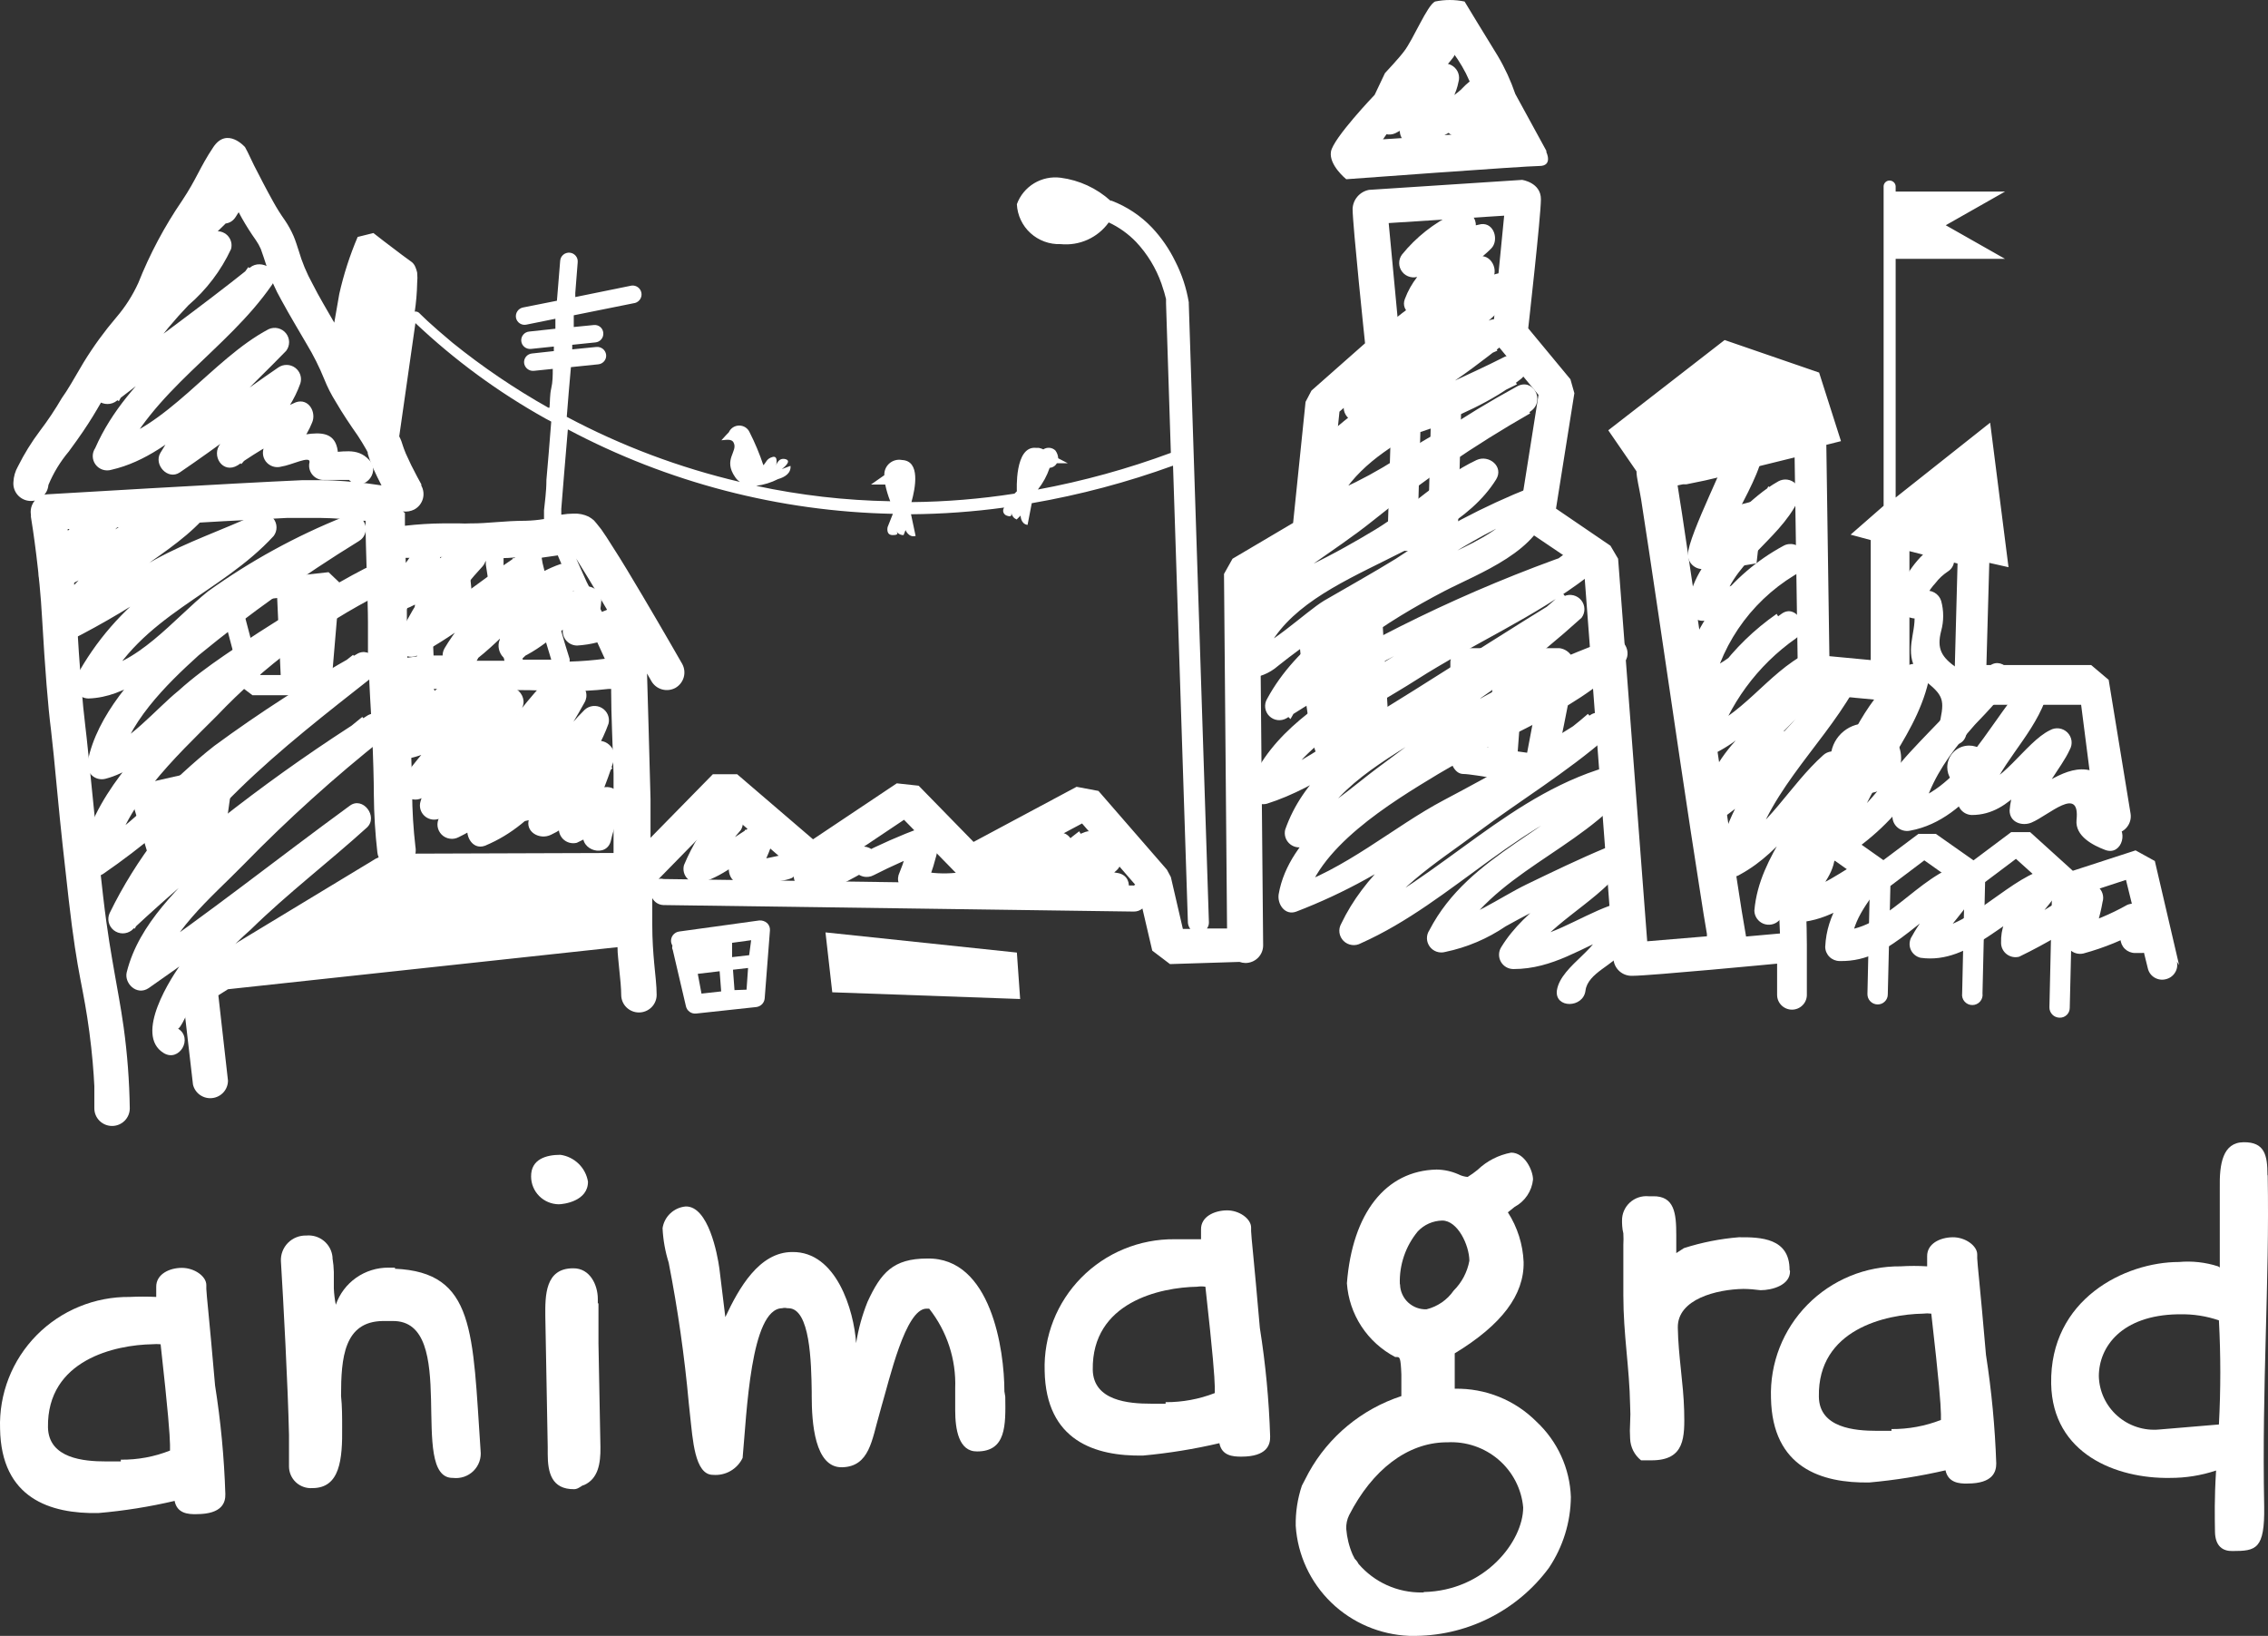 <svg
            xmlns="http://www.w3.org/2000/svg"
            width="104"
            height="75"
            viewBox="0 0 104 75"
            fill="none"
          >
            <rect x="0" y="0" width="104" height="75" fill="#333333" stroke="none"/>
            <path
              d="M66.667 9.789C65.745 10.234 64.933 10.876 64.29 11.669C64.203 11.785 64.157 11.926 64.16 12.07C64.162 12.215 64.212 12.354 64.302 12.467C64.392 12.581 64.518 12.661 64.659 12.697C64.8 12.732 64.949 12.721 65.082 12.664C65.954 12.15 66.901 11.778 67.891 11.56C67.73 11.192 67.58 10.823 67.429 10.445C66.326 11.56 64.992 12.177 64.42 13.709C64.2 14.286 64.912 14.703 65.423 14.435C66.326 13.997 67.168 13.44 68.101 13.022L67.469 11.938C66.145 13.122 64.601 14.007 63.277 15.191C63.188 15.307 63.14 15.45 63.142 15.597C63.143 15.743 63.194 15.884 63.287 15.999C63.379 16.113 63.507 16.194 63.651 16.228C63.794 16.261 63.945 16.247 64.079 16.186C65.575 15.106 67.238 14.276 69.004 13.728L68.262 12.734C67.59 13.818 66.206 14.286 65.203 15.022C63.956 15.975 62.81 17.052 61.783 18.235C61.689 18.34 61.631 18.471 61.617 18.611C61.603 18.751 61.634 18.891 61.705 19.012C61.776 19.134 61.884 19.229 62.013 19.286C62.142 19.343 62.286 19.358 62.425 19.329C64.922 18.951 67.068 17.25 68.994 15.748C69.515 15.34 68.994 14.464 68.352 14.664C66.761 15.28 65.312 16.207 64.09 17.389C62.625 18.623 61.081 19.498 59.887 21.04C59.496 21.548 60.268 22.314 60.79 21.926C63.518 19.936 67.058 19.498 69.736 17.379C70.348 16.902 69.575 16.036 68.944 16.384C65.744 18.026 61.02 19.518 59.827 23.299C59.797 23.409 59.797 23.526 59.827 23.636C59.856 23.747 59.915 23.848 59.996 23.929C60.077 24.011 60.178 24.07 60.289 24.1C60.4 24.131 60.518 24.133 60.629 24.104C62.285 23.532 63.844 22.713 65.253 21.677C66.847 20.632 68.673 19.976 70.207 18.842C70.869 18.354 70.287 17.29 69.545 17.727C67.12 19.049 64.824 20.591 62.685 22.334C60.68 24.035 58.242 25.318 56.407 27.168C56.312 27.271 56.253 27.402 56.237 27.541C56.222 27.679 56.252 27.819 56.322 27.94C56.393 28.061 56.5 28.157 56.629 28.213C56.758 28.269 56.901 28.283 57.039 28.253C58.965 27.974 60.77 26.741 62.515 25.945C64.691 24.95 66.276 23.119 68.412 22.105L67.509 21.219C64.992 25.268 57.831 25.199 56.538 30.272C56.447 30.64 56.728 31.148 57.169 31.098C57.699 31.079 58.206 30.879 58.603 30.531C59.906 29.489 61.299 28.564 62.766 27.765C65.343 26.263 67.78 24.363 70.648 23.358L69.836 22.562C69.545 24.552 65.825 25.477 64.31 26.472C62.003 28.014 59.456 29.536 58.102 32.043C58.029 32.166 57.999 32.31 58.017 32.453C58.035 32.595 58.101 32.727 58.203 32.828C58.305 32.93 58.438 32.995 58.581 33.013C58.725 33.031 58.87 33.001 58.995 32.928C63.254 30.216 67.814 28 72.584 26.323L71.952 25.238C69.134 27.407 65.784 28.849 62.796 30.779C60.629 32.182 58.283 33.565 57.28 36.052C57.251 36.163 57.253 36.279 57.284 36.39C57.315 36.5 57.374 36.6 57.456 36.681C57.538 36.761 57.64 36.819 57.752 36.848C57.863 36.877 57.981 36.877 58.092 36.848C60.469 36.102 62.816 34.251 64.922 32.918C67.429 31.337 69.936 29.715 72.444 28.183L71.651 27.188C69.17 29.391 66.483 31.357 63.628 33.058C61.622 34.331 59.747 35.724 58.934 38.032C58.906 38.143 58.907 38.259 58.938 38.369C58.969 38.48 59.029 38.58 59.111 38.66C59.193 38.741 59.295 38.798 59.407 38.828C59.518 38.857 59.635 38.857 59.747 38.828C61.883 38.27 63.839 36.151 65.604 34.848C68.264 32.974 71.169 31.468 74.239 30.372L73.607 29.277C70.889 31.943 67.108 32.859 64.049 35.027C62.044 36.49 59.095 38.32 58.634 40.996C58.563 41.454 58.925 41.991 59.446 41.792C61.641 40.95 63.707 39.809 65.584 38.4C68.171 36.689 71.06 35.415 73.607 33.724C73.346 33.386 73.086 33.038 72.815 32.729C69.335 35.783 63.578 37.992 61.502 42.349C61.43 42.474 61.402 42.619 61.421 42.761C61.441 42.904 61.507 43.036 61.609 43.138C61.712 43.24 61.845 43.305 61.989 43.324C62.133 43.344 62.279 43.316 62.405 43.245C66.677 41.344 69.816 37.375 74.5 36.191L73.868 35.107C71.441 38.091 67.389 39.086 65.544 42.648C65.469 42.759 65.43 42.891 65.433 43.025C65.436 43.16 65.481 43.289 65.561 43.398C65.64 43.506 65.752 43.588 65.879 43.632C66.007 43.675 66.146 43.679 66.276 43.642C67.267 43.436 68.208 43.037 69.044 42.468C70.662 41.567 72.337 40.77 74.058 40.081C73.838 39.723 73.627 39.365 73.416 38.997C72.032 40.658 69.977 41.553 68.833 43.434C68.773 43.533 68.74 43.646 68.739 43.762C68.737 43.877 68.766 43.992 68.823 44.093C68.88 44.194 68.963 44.278 69.063 44.337C69.164 44.396 69.278 44.427 69.395 44.428C71.22 44.428 72.534 43.434 74.199 42.777C73.938 42.618 73.667 42.468 73.397 42.319C73.617 43.394 71.571 44.209 71.391 45.413C71.29 46.239 72.604 46.229 72.704 45.413C72.805 44.597 74.038 44.229 74.369 43.632C74.526 43.388 74.629 43.114 74.672 42.828C74.716 42.542 74.698 42.25 74.62 41.971C74.573 41.806 74.463 41.667 74.312 41.583C74.162 41.499 73.984 41.477 73.818 41.523C72.323 42.071 70.99 43.075 69.355 43.125L69.926 44.12C70.999 42.359 72.995 41.514 74.299 39.952C74.67 39.514 74.299 38.579 73.667 38.857C72.424 39.375 71.21 39.962 69.997 40.548C68.783 41.136 67.329 42.21 65.895 42.419L66.637 43.414C68.402 40.021 72.414 39.017 74.75 36.132C74.847 36.028 74.908 35.897 74.923 35.756C74.938 35.616 74.908 35.474 74.836 35.353C74.764 35.231 74.654 35.136 74.523 35.081C74.392 35.026 74.247 35.014 74.109 35.047C69.295 36.261 66.085 40.28 61.703 42.23L62.595 43.115C63.668 40.867 65.855 39.584 67.78 38.141C69.706 36.699 71.852 35.405 73.707 33.784C74.259 33.296 73.527 32.351 72.915 32.789C70.749 34.221 68.492 35.475 66.196 36.689C63.899 37.902 61.693 39.882 59.015 40.728L59.817 41.533C60.268 38.907 63.829 36.768 65.935 35.495C68.813 33.764 72.002 32.789 74.45 30.401C74.901 29.964 74.45 29.078 73.818 29.317C71.132 30.293 68.557 31.547 66.135 33.058C65.132 33.724 64.13 34.49 63.127 35.236C62.124 35.982 60.449 37.475 59.336 37.763L60.138 38.559C61.021 36.102 63.618 34.828 65.684 33.465C68.117 31.961 70.406 30.239 72.524 28.322C72.611 28.206 72.656 28.065 72.654 27.921C72.652 27.777 72.602 27.637 72.512 27.524C72.422 27.411 72.296 27.33 72.155 27.294C72.014 27.259 71.865 27.271 71.732 27.328C69.415 28.73 67.148 30.203 64.862 31.635C63.739 32.331 62.635 33.038 61.482 33.684C60.295 34.535 59.025 35.264 57.691 35.863L58.493 36.669C59.496 34.082 62.715 32.6 64.952 31.167C67.549 29.506 70.378 28.302 72.825 26.422C73.356 26.024 72.825 25.139 72.193 25.338C67.308 27.043 62.64 29.306 58.283 32.083C58.584 32.371 58.884 32.67 59.175 32.968C60.589 30.372 63.638 28.462 66.196 27.119C67.8 26.283 70.709 25.248 71.01 23.139C71.08 22.702 70.729 22.145 70.207 22.343C68.028 23.208 65.949 24.306 64.009 25.616C62.926 26.283 61.813 26.9 60.72 27.536C59.887 28.034 58.082 29.785 57.129 29.904L57.761 30.72C58.914 26.193 66.206 25.825 68.603 21.985C68.974 21.389 68.272 20.831 67.71 21.09C65.985 21.906 64.701 23.288 63.077 24.273C61.452 25.258 58.644 26.82 56.658 27.109L57.29 28.193C58.904 26.571 61.171 25.308 62.976 23.856C65.237 22.032 67.642 20.392 70.167 18.951L69.505 17.837C68.161 18.832 66.587 19.409 65.163 20.274C63.65 21.383 61.994 22.283 60.238 22.95L61.051 23.756C62.053 20.453 66.757 19.061 69.565 17.618L68.773 16.623C66.196 18.613 62.756 18.991 60.088 20.961L60.98 21.856C62.017 20.724 63.189 19.721 64.471 18.872C65.681 17.69 67.103 16.742 68.663 16.076C68.452 15.718 68.242 15.35 68.021 14.992C66.276 16.355 64.29 17.887 62.003 18.235C62.214 18.593 62.435 18.951 62.645 19.319C63.806 17.947 65.156 16.744 66.657 15.748C67.717 15.234 68.641 14.481 69.355 13.549C69.431 13.437 69.471 13.304 69.468 13.168C69.465 13.032 69.419 12.901 69.338 12.792C69.257 12.683 69.143 12.601 69.013 12.559C68.883 12.517 68.743 12.515 68.613 12.555C66.736 13.126 64.968 14 63.377 15.141L64.17 16.136C65.484 14.952 67.038 14.057 68.352 12.873C68.813 12.455 68.352 11.53 67.72 11.789C66.667 12.226 65.714 12.843 64.711 13.331L65.714 14.067C66.175 12.843 67.509 12.276 68.382 11.391C68.743 11.023 68.522 10.207 67.921 10.276C66.702 10.516 65.53 10.949 64.451 11.56L65.243 12.555C65.817 11.855 66.535 11.285 67.349 10.883C67.499 10.797 67.609 10.656 67.654 10.49C67.699 10.324 67.676 10.147 67.59 9.998C67.503 9.849 67.361 9.74 67.193 9.695C67.026 9.65 66.847 9.673 66.697 9.759"
              fill="white"
            />
            <path
              d="M5.128 24.453C5.188 24.373 5.259 24.303 5.329 24.224C5.82 23.696 5.188 22.791 4.537 23.229C3.388 23.899 2.458 24.884 1.859 26.064C1.598 26.532 2.019 27.218 2.591 27.059C4.807 26.273 6.522 24.323 8.869 23.945L8.237 22.861C6.342 24.85 3.463 25.845 2.3 28.471C2.236 28.597 2.214 28.739 2.236 28.877C2.259 29.016 2.325 29.144 2.425 29.243C2.525 29.342 2.654 29.408 2.794 29.43C2.933 29.452 3.076 29.43 3.203 29.367C4.758 28.579 6.256 27.685 7.686 26.691C9.192 25.921 10.739 25.23 12.319 24.622L11.517 23.627C10.313 24.95 8.508 25.726 7.124 26.85C5.621 27.963 4.382 29.389 3.494 31.028C3.433 31.128 3.4 31.242 3.399 31.359C3.398 31.475 3.428 31.59 3.486 31.692C3.544 31.793 3.628 31.877 3.73 31.935C3.832 31.994 3.948 32.024 4.065 32.023C5.79 31.963 7.174 30.71 8.438 29.665C10.842 27.702 13.504 26.072 16.351 24.821L15.689 23.696C12.925 25.417 10.284 27.325 7.786 29.407C6.242 30.799 4.426 32.809 4.025 34.908C3.997 35.019 3.998 35.135 4.029 35.246C4.06 35.356 4.119 35.456 4.202 35.537C4.284 35.617 4.385 35.675 4.497 35.704C4.609 35.733 4.726 35.733 4.837 35.704C6.683 35.226 8.227 33.247 9.651 32.063C12.064 30.189 14.658 28.556 17.394 27.188C18.156 26.78 17.494 25.716 16.732 26.064C13.619 27.672 10.809 29.803 8.428 32.361C6.512 34.221 4.165 36.639 3.734 39.325C3.694 39.455 3.696 39.593 3.739 39.722C3.782 39.851 3.864 39.964 3.974 40.044C4.084 40.125 4.216 40.17 4.353 40.173C4.489 40.176 4.624 40.137 4.737 40.061C6.518 38.834 8.174 37.438 9.681 35.893C11.957 34.041 14.405 32.409 16.993 31.018L16.19 30.023C11.838 33.436 7.495 36.798 5.028 41.862C4.966 41.995 4.952 42.145 4.986 42.287C5.02 42.429 5.101 42.556 5.216 42.648C5.331 42.739 5.474 42.79 5.622 42.792C5.769 42.794 5.913 42.746 6.031 42.658C9.537 39.38 13.344 36.436 17.404 33.863C17.143 33.525 16.882 33.177 16.612 32.869C14.223 34.788 11.956 36.851 9.822 39.046C8.257 40.658 6.372 42.309 5.81 44.578C5.69 45.085 6.272 45.662 6.813 45.304C10.173 42.976 13.382 40.449 16.682 38.042C16.421 37.703 16.15 37.365 15.889 37.047C13.382 39.315 10.504 41.334 8.438 44.011C7.826 44.816 6.141 47.443 7.505 48.278C8.217 48.716 8.879 47.592 8.157 47.154C8.307 47.234 9.16 45.164 9.16 45.224C9.83 44.265 10.614 43.389 11.497 42.618C13.182 40.966 15.077 39.524 16.822 37.942C17.364 37.445 16.632 36.48 16.03 36.947C12.73 39.355 9.511 41.921 6.161 44.209L7.164 44.946C7.686 42.767 9.671 41.175 11.176 39.633C13.195 37.563 15.346 35.623 17.614 33.824C18.196 33.356 17.434 32.391 16.812 32.829C12.661 35.447 8.767 38.444 5.178 41.782L6.181 42.578C8.608 37.604 12.881 34.341 17.143 30.988C17.735 30.531 16.973 29.586 16.351 29.994C14.094 31.26 11.916 32.662 9.832 34.192C7.826 35.754 6.252 37.713 4.095 39.036L5.098 39.773C5.539 37.017 8.037 34.729 9.952 32.809C12.124 30.527 14.675 28.633 17.494 27.208C17.284 26.84 17.053 26.462 16.832 26.084C14.567 27.284 12.374 28.613 10.263 30.063C9.541 30.561 8.859 31.058 8.187 31.665C7.184 32.471 5.83 34.112 4.587 34.44L5.399 35.246C5.78 33.197 7.615 31.396 9.11 30.043C11.435 28.136 13.887 26.388 16.451 24.811C16.526 24.767 16.591 24.71 16.643 24.642C16.695 24.574 16.733 24.497 16.755 24.414C16.777 24.331 16.782 24.245 16.77 24.16C16.759 24.076 16.73 23.994 16.687 23.92C16.643 23.846 16.586 23.782 16.517 23.73C16.448 23.678 16.37 23.641 16.287 23.619C16.203 23.597 16.117 23.592 16.031 23.604C15.946 23.615 15.864 23.643 15.789 23.686C13.574 24.571 11.476 25.721 9.541 27.109C8.037 28.302 6.211 30.63 4.165 30.71L4.727 31.705C6.442 28.213 10.093 27.248 12.55 24.572C12.636 24.456 12.682 24.315 12.68 24.171C12.678 24.026 12.628 23.887 12.538 23.773C12.447 23.66 12.322 23.58 12.181 23.544C12.04 23.509 11.891 23.52 11.758 23.577C10.213 24.293 8.608 24.831 7.124 25.646C5.64 26.462 4.266 27.636 2.641 28.322L3.534 29.208C4.637 26.701 7.455 25.776 9.26 23.856C9.355 23.753 9.415 23.622 9.43 23.483C9.445 23.345 9.416 23.204 9.345 23.084C9.275 22.963 9.167 22.867 9.038 22.811C8.909 22.755 8.766 22.741 8.628 22.771C6.221 23.159 4.617 25.089 2.34 25.885L3.082 26.88C3.583 25.901 4.351 25.08 5.299 24.512L4.506 23.517L4.296 23.736C3.724 24.353 4.657 25.278 5.229 24.661"
              fill="white"
            />
            <path
              d="M10.905 9.789C11.006 9.651 11.081 9.496 11.126 9.331C11.156 9.195 11.142 9.053 11.085 8.925C11.029 8.797 10.932 8.69 10.811 8.62C10.689 8.55 10.547 8.521 10.408 8.536C10.268 8.551 10.136 8.61 10.032 8.705C8.719 9.869 7.575 11.208 6.632 12.684C6.571 12.817 6.556 12.967 6.59 13.109C6.624 13.252 6.705 13.379 6.821 13.47C6.936 13.562 7.079 13.612 7.226 13.614C7.374 13.616 7.518 13.568 7.635 13.48C8.377 12.753 9.239 12.158 10.183 11.719L9.38 10.913C8.839 12.236 7.445 13.112 6.562 14.186C5.742 15.258 5.008 16.393 4.366 17.578C3.965 18.265 4.837 18.802 5.369 18.364C7.696 16.564 10.102 14.863 12.389 13.032L11.386 12.246C9.3 15.231 5.89 17.071 4.366 20.543C4.289 20.655 4.25 20.789 4.253 20.924C4.256 21.06 4.301 21.191 4.383 21.3C4.464 21.409 4.578 21.491 4.707 21.533C4.837 21.576 4.977 21.577 5.108 21.538C8.207 20.831 10.303 17.558 13.031 16.136L12.239 15.141C10.514 16.962 8.638 18.583 7.355 20.762C7.034 21.299 7.696 22.035 8.247 21.657C10.022 20.453 11.717 19.14 13.482 17.946L12.479 17.21C12.028 18.484 10.935 19.309 10.113 20.334C9.661 20.881 10.213 21.756 10.905 21.329C11.85 20.664 12.857 20.091 13.914 19.618L13.171 18.623C12.881 19.25 12.419 19.757 12.168 20.394C12.092 20.506 12.053 20.639 12.056 20.775C12.059 20.911 12.104 21.042 12.185 21.151C12.267 21.26 12.38 21.341 12.51 21.384C12.64 21.427 12.78 21.428 12.911 21.389C13.352 21.329 14.235 20.871 14.194 21.189C14.17 21.285 14.168 21.386 14.188 21.482C14.209 21.579 14.251 21.67 14.312 21.749C14.372 21.827 14.45 21.891 14.539 21.935C14.629 21.98 14.726 22.004 14.826 22.005H16.01C16.581 22.622 17.504 21.707 16.932 21.09C16.361 20.473 15.699 20.752 14.826 20.752L15.458 21.567C15.809 19.14 14.164 19.966 12.56 20.175L13.302 21.17C13.593 20.533 14.054 20.026 14.305 19.389C14.525 18.921 14.164 18.235 13.563 18.444C12.406 18.945 11.304 19.562 10.273 20.284L11.065 21.279C12.068 20.046 13.232 19.1 13.773 17.578C13.813 17.449 13.812 17.31 13.769 17.181C13.726 17.052 13.644 16.94 13.534 16.859C13.424 16.778 13.291 16.733 13.155 16.73C13.018 16.727 12.884 16.766 12.77 16.842C11.005 18.046 9.31 19.349 7.535 20.553L8.438 21.438C9.661 19.349 11.446 17.817 13.121 16.086C13.211 15.97 13.258 15.827 13.257 15.68C13.255 15.534 13.204 15.392 13.112 15.278C13.02 15.164 12.891 15.083 12.748 15.049C12.604 15.015 12.453 15.03 12.319 15.091C9.701 16.474 7.645 19.687 4.707 20.364L5.449 21.359C6.973 17.887 10.383 16.076 12.469 13.062C12.931 12.405 11.978 11.838 11.466 12.266C9.18 14.097 6.763 15.808 4.446 17.608L5.449 18.394C6.306 16.792 7.379 15.312 8.638 13.997C9.467 13.286 10.134 12.407 10.594 11.42C10.625 11.31 10.626 11.194 10.596 11.083C10.567 10.972 10.508 10.871 10.427 10.79C10.345 10.71 10.243 10.652 10.132 10.622C10.02 10.593 9.903 10.594 9.792 10.625C8.637 11.14 7.578 11.846 6.663 12.714L7.665 13.5C8.55 12.119 9.623 10.867 10.855 9.779L9.762 9.142L9.671 9.292C9.22 9.998 10.353 10.654 10.805 9.948"
              fill="white"
            />
            <path
              d="M18.949 25.029C18.949 25.805 17.855 26.363 17.545 27.019C17.468 27.131 17.429 27.265 17.432 27.4C17.435 27.536 17.48 27.667 17.561 27.776C17.643 27.885 17.756 27.967 17.886 28.009C18.016 28.052 18.156 28.053 18.287 28.014C19.691 27.636 20.523 26.402 21.877 25.935C21.666 25.577 21.446 25.218 21.235 24.85C20.057 26.135 19.068 27.579 18.297 29.138C18.223 29.262 18.194 29.406 18.212 29.548C18.23 29.69 18.295 29.822 18.397 29.924C18.5 30.025 18.633 30.09 18.776 30.108C18.919 30.126 19.065 30.096 19.189 30.023C21.065 29.029 22.659 27.636 24.424 26.462L23.532 25.576C22.639 27.089 21.275 28.213 20.383 29.725C20.311 29.85 20.283 29.995 20.302 30.137C20.322 30.28 20.388 30.412 20.49 30.514C20.593 30.616 20.726 30.681 20.87 30.7C21.013 30.719 21.159 30.691 21.285 30.62C22.97 29.566 24.154 27.636 26.059 26.979L25.257 26.173C24.726 27.307 23.968 28.323 23.03 29.158C22.609 29.596 23.03 30.501 23.672 30.252C25.046 29.705 25.929 28.541 27.263 27.964L26.26 27.397C26.241 27.822 26.117 28.235 25.899 28.601C25.839 28.7 25.806 28.813 25.804 28.929C25.802 29.045 25.832 29.159 25.889 29.26C25.946 29.361 26.029 29.445 26.129 29.504C26.229 29.563 26.344 29.595 26.46 29.596C27.094 29.558 27.713 29.399 28.286 29.128L27.473 28.68C27.509 29.169 27.69 29.637 27.995 30.023C28.436 30.73 29.57 30.083 29.128 29.367L28.737 28.372C28.716 28.289 28.679 28.211 28.627 28.142C28.575 28.074 28.509 28.016 28.434 27.974C28.359 27.931 28.276 27.904 28.191 27.893C28.105 27.883 28.018 27.89 27.935 27.914C27.466 28.126 26.97 28.27 26.46 28.342L27.032 29.337C27.352 28.783 27.537 28.163 27.574 27.526C27.57 27.412 27.536 27.3 27.476 27.202C27.416 27.105 27.331 27.024 27.23 26.968C27.13 26.912 27.016 26.882 26.9 26.883C26.785 26.883 26.671 26.913 26.571 26.969C25.337 27.506 24.565 28.631 23.291 29.128L23.933 30.212C25.017 29.211 25.887 28.003 26.491 26.661C26.521 26.551 26.522 26.434 26.493 26.323C26.463 26.213 26.405 26.112 26.323 26.031C26.242 25.95 26.14 25.892 26.028 25.863C25.917 25.834 25.799 25.834 25.688 25.865C23.592 26.591 22.419 28.501 20.593 29.635L21.496 30.521C22.379 29.019 23.743 27.884 24.635 26.372C24.946 25.825 24.294 25.109 23.733 25.477C21.967 26.651 20.373 28.034 18.497 29.038L19.4 29.934C20.113 28.483 21.035 27.142 22.138 25.955C22.529 25.497 22.138 24.631 21.496 24.86C20.162 25.318 19.25 26.581 17.916 26.939L18.648 27.934C19.109 26.88 20.142 26.462 20.232 25.238C20.293 24.403 18.989 24.403 18.919 25.238"
              fill="white"
            />
            <path
              d="M23.522 34.699C23.594 34.682 23.67 34.681 23.743 34.697C23.816 34.712 23.884 34.743 23.943 34.788C23.943 34.788 24.003 34.948 23.993 34.888C23.993 35.166 23.933 35.405 23.622 35.445C23.554 35.468 23.48 35.464 23.415 35.435C23.349 35.405 23.298 35.352 23.271 35.286C23.271 35.226 23.211 35.127 23.271 35.077C23.351 35.037 23.425 34.986 23.492 34.928C23.311 35.007 23.281 35.037 23.392 34.997C23.291 34.997 23.582 34.997 23.552 34.997C23.651 35.009 23.746 35.039 23.833 35.087C23.733 35.037 23.833 34.699 23.742 34.878C23.718 34.96 23.711 35.045 23.72 35.13C23.73 35.215 23.757 35.296 23.799 35.371C23.841 35.445 23.897 35.51 23.965 35.562C24.033 35.614 24.111 35.652 24.194 35.674C24.363 35.715 24.541 35.69 24.691 35.605C24.842 35.52 24.955 35.381 25.006 35.216C25.488 34.052 23.622 33.356 22.78 33.834C22.522 33.963 22.306 34.161 22.156 34.405C22.005 34.649 21.926 34.93 21.927 35.216C21.947 35.538 22.061 35.846 22.255 36.105C22.449 36.363 22.715 36.559 23.02 36.669C23.279 36.744 23.55 36.76 23.816 36.717C24.081 36.674 24.334 36.572 24.554 36.42C24.774 36.267 24.957 36.067 25.09 35.834C25.222 35.602 25.299 35.343 25.317 35.077C25.328 34.84 25.288 34.604 25.202 34.383C25.116 34.162 24.984 33.962 24.816 33.794C24.592 33.597 24.324 33.457 24.034 33.386C23.744 33.315 23.441 33.315 23.151 33.386C22.984 33.432 22.843 33.542 22.757 33.691C22.67 33.839 22.646 34.016 22.689 34.182C22.743 34.345 22.856 34.482 23.006 34.567C23.156 34.652 23.333 34.678 23.502 34.639"
              fill="white"
            />
            <path
              d="M32.919 38.261L33.491 38.131L32.919 37.136C32.272 37.894 31.747 38.746 31.364 39.663C31.334 39.773 31.333 39.89 31.362 40.001C31.392 40.111 31.45 40.212 31.532 40.293C31.613 40.374 31.715 40.432 31.827 40.461C31.938 40.49 32.056 40.49 32.167 40.459C33.32 40.121 34.102 39.265 35.176 38.758L34.173 38.032C33.952 38.519 33.721 39.026 33.491 39.504C33.33 39.842 33.431 40.389 33.882 40.499C34.333 40.608 36.389 40.399 36.399 40.17C36.399 40.342 36.468 40.507 36.59 40.628C36.712 40.749 36.878 40.817 37.051 40.817C38.154 40.937 38.967 40.31 39.919 39.822L39.017 39.584C39.075 39.679 39.125 39.779 39.167 39.882C39.257 40.03 39.401 40.138 39.57 40.182C39.738 40.227 39.917 40.205 40.07 40.121C40.894 39.7 41.741 39.325 42.607 38.997L41.795 38.201C41.657 38.857 41.459 39.5 41.203 40.121C41.157 40.287 41.178 40.465 41.262 40.615C41.347 40.766 41.487 40.878 41.654 40.927C44.192 41.653 46.669 40.459 48.925 39.404C49.587 39.086 49.106 37.942 48.414 38.211C47.456 38.63 46.54 39.136 45.676 39.723C45.542 39.806 45.443 39.933 45.395 40.082C45.348 40.231 45.356 40.393 45.417 40.536C45.479 40.681 45.591 40.798 45.732 40.867C45.873 40.937 46.035 40.955 46.188 40.917C47.592 40.539 48.765 39.703 50.129 39.196C49.908 38.837 49.698 38.479 49.487 38.111C48.673 38.722 47.941 39.434 47.311 40.23C46.94 40.718 47.551 41.305 48.053 41.225C49.111 40.925 50.124 40.483 51.062 39.912C50.801 39.564 50.54 39.225 50.269 38.917C49.839 39.303 49.455 39.737 49.126 40.21C49.066 40.31 49.033 40.424 49.032 40.541C49.03 40.658 49.06 40.772 49.118 40.874C49.176 40.975 49.261 41.059 49.363 41.117C49.465 41.176 49.58 41.206 49.698 41.205C50.117 41.187 50.538 41.214 50.951 41.285C51.774 41.474 52.115 40.22 51.292 40.031C50.767 39.928 50.233 39.885 49.698 39.902C49.878 40.23 50.069 40.559 50.259 40.897C50.532 40.529 50.849 40.195 51.202 39.902C51.754 39.385 51.042 38.529 50.4 38.907C49.546 39.424 48.625 39.823 47.662 40.091L48.404 41.086C48.986 40.383 49.661 39.76 50.41 39.235C50.921 38.837 50.36 37.922 49.768 38.141C48.414 38.648 47.231 39.484 45.827 39.862L46.328 41.046C47.093 40.516 47.906 40.056 48.755 39.673C48.584 39.275 48.414 38.877 48.254 38.479C46.338 39.375 44.162 40.469 41.995 39.872L42.457 40.668C42.714 40.044 42.912 39.398 43.048 38.738C43.076 38.628 43.075 38.513 43.044 38.404C43.014 38.295 42.955 38.195 42.874 38.115C42.793 38.035 42.693 37.977 42.583 37.947C42.473 37.916 42.357 37.915 42.246 37.942C41.273 38.305 40.322 38.723 39.398 39.196L40.29 39.424C40.29 39.325 40.19 39.225 40.15 39.126C40.059 38.98 39.913 38.874 39.745 38.831C39.577 38.789 39.398 38.812 39.247 38.897C38.6 39.361 37.837 39.64 37.041 39.703L37.693 40.35C37.753 38.121 35.386 39.593 34.223 39.424L34.614 40.419C34.934 39.845 35.205 39.246 35.426 38.629C35.463 38.499 35.459 38.362 35.415 38.235C35.371 38.109 35.289 37.998 35.18 37.919C35.071 37.84 34.94 37.796 34.804 37.793C34.669 37.79 34.536 37.828 34.423 37.902C33.572 38.489 32.677 39.011 31.746 39.464L32.548 40.26C32.912 39.459 33.392 38.715 33.972 38.052C34.032 37.952 34.065 37.839 34.067 37.723C34.068 37.608 34.039 37.493 33.982 37.392C33.925 37.291 33.842 37.207 33.742 37.148C33.642 37.089 33.527 37.058 33.41 37.057C33.095 37.058 32.783 37.115 32.488 37.226C31.695 37.504 32.036 38.768 32.839 38.489"
              fill="white"
            />
            <path
              d="M11.056 27.606L12.71 27.417L12.871 30.949H11.938L11.056 27.606ZM11.577 31.874H14.716L15.188 31.456L15.589 26.731L15.067 26.233L10.414 26.741L10.013 27.317L11.126 31.535L11.577 31.874Z"
              fill="white"
            />
            <path
              d="M6.733 38.997L10.253 38.688L10.775 34.977L5.891 36.082L5.951 36.38L6.733 38.997Z"
              fill="white"
            />
            <path
              d="M67.961 12.525C67.961 10.883 66.627 10.714 65.634 11.211C65.634 11.211 64.15 13.35 65.634 14.196C67.118 15.042 67.961 14.196 67.961 12.555"
              fill="white"
            />
            <path
              d="M65.604 19.648L65.493 23.985H65.012L65.132 19.807L65.604 19.648ZM63.788 19.21C63.788 19.637 63.628 24.552 63.628 24.552C63.611 24.641 63.614 24.733 63.639 24.82C63.663 24.908 63.708 24.989 63.769 25.056C63.83 25.124 63.907 25.176 63.992 25.209C64.077 25.243 64.169 25.256 64.26 25.248C64.877 25.266 65.493 25.316 66.105 25.398C66.2 25.419 66.299 25.417 66.393 25.393C66.487 25.369 66.574 25.322 66.646 25.258C66.719 25.194 66.775 25.114 66.81 25.024C66.845 24.934 66.858 24.837 66.847 24.741C66.847 23.955 66.998 19.657 66.998 18.772C67.006 18.666 66.987 18.559 66.944 18.461C66.901 18.364 66.835 18.278 66.751 18.211C66.667 18.145 66.568 18.099 66.463 18.079C66.357 18.059 66.248 18.065 66.145 18.096L64.3 18.553C64.3 18.553 63.788 18.762 63.788 19.19"
              fill="white"
            />
            <path
              d="M59.546 29.019C59.546 29.019 60.008 34.51 60.469 34.659C60.93 34.809 63.699 33.595 63.699 33.595L63.398 28.561L59.546 29.019Z"
              fill="white"
            />
            <path
              d="M70.027 34.51L69.596 34.45L69.846 31.068H70.679L70.027 34.51ZM67.881 31.068H68.472L68.232 34.271L67.881 34.221V31.068ZM67.199 29.715C67.108 29.711 67.016 29.726 66.931 29.758C66.846 29.79 66.769 29.84 66.704 29.903C66.639 29.967 66.588 30.043 66.554 30.127C66.52 30.211 66.504 30.301 66.507 30.392V34.818C66.507 34.818 66.637 35.485 67.108 35.485C67.58 35.485 69.856 35.943 70.488 35.943C70.66 35.95 70.829 35.9 70.969 35.801C71.109 35.702 71.212 35.559 71.26 35.395C71.26 35.395 72.173 31.257 72.173 30.511C72.185 30.318 72.121 30.128 71.997 29.98C71.872 29.832 71.694 29.738 71.501 29.715H67.199Z"
              fill="white"
            />
            <path
              d="M78.381 23.507L79.544 25.994L80.547 25.825L80.878 22.851L78.381 23.507Z"
              fill="white"
            />
            <path
              d="M81.39 35.754C81.619 35.752 81.843 35.682 82.033 35.554C82.223 35.426 82.371 35.245 82.457 35.034C82.544 34.823 82.566 34.592 82.519 34.368C82.474 34.145 82.362 33.941 82.199 33.78C82.036 33.62 81.828 33.511 81.603 33.467C81.378 33.423 81.144 33.447 80.932 33.534C80.72 33.622 80.539 33.77 80.412 33.959C80.284 34.149 80.216 34.372 80.216 34.599C80.216 34.752 80.247 34.903 80.306 35.043C80.365 35.184 80.451 35.312 80.561 35.419C80.67 35.526 80.799 35.611 80.941 35.669C81.084 35.726 81.236 35.755 81.39 35.754Z"
              fill="white"
            />
            <path
              d="M83.947 34.759C83.945 35.076 84.038 35.386 84.215 35.651C84.391 35.916 84.642 36.123 84.937 36.245C85.232 36.368 85.557 36.401 85.871 36.341C86.185 36.28 86.473 36.128 86.7 35.905C86.927 35.681 87.082 35.396 87.145 35.085C87.208 34.774 87.177 34.451 87.055 34.158C86.933 33.865 86.726 33.614 86.46 33.438C86.194 33.261 85.882 33.167 85.562 33.167C85.135 33.167 84.726 33.334 84.424 33.633C84.121 33.931 83.95 34.336 83.947 34.759Z"
              fill="white"
            />
            <path
              d="M89.293 35.177C89.293 35.373 89.351 35.566 89.462 35.729C89.572 35.893 89.728 36.02 89.912 36.096C90.095 36.171 90.296 36.191 90.491 36.152C90.686 36.114 90.864 36.019 91.005 35.88C91.145 35.741 91.24 35.564 91.279 35.371C91.318 35.178 91.298 34.978 91.222 34.796C91.146 34.614 91.017 34.459 90.853 34.349C90.688 34.24 90.494 34.182 90.295 34.182C90.029 34.182 89.774 34.287 89.586 34.473C89.398 34.66 89.293 34.913 89.293 35.177Z"
              fill="white"
            />
            <path
              d="M5.54 67.001H5.409H4.858C3.855 67.001 2.23 66.871 2.2 65.439C2.15 62.335 5.299 61.658 6.984 61.629C7.111 61.618 7.238 61.618 7.365 61.629C7.716 64.782 7.786 65.757 7.796 66.234V66.503C7.079 66.788 6.312 66.93 5.54 66.921V67.001ZM9.461 59.092V58.913C9.461 58.515 8.919 58.127 8.338 58.127C7.756 58.127 7.154 58.425 7.164 59.002V59.46C6.76 59.44 6.355 59.44 5.951 59.46C5.155 59.451 4.367 59.603 3.632 59.905C2.897 60.207 2.232 60.654 1.676 61.218C1.12 61.783 0.685 62.453 0.398 63.188C0.111 63.924 -0.024 64.71 0.003 65.498C0.054 68.702 2.31 69.408 4.507 69.368C5.685 69.267 6.855 69.081 8.007 68.811C8.117 69.388 8.628 69.428 9.01 69.418C10.203 69.418 10.344 68.871 10.333 68.493C10.28 66.827 10.123 65.165 9.862 63.519C9.581 60.266 9.471 59.39 9.461 59.092Z"
              fill="white"
            />
            <path
              d="M18.116 58.117H17.815C17.284 58.113 16.764 58.276 16.33 58.581C15.897 58.886 15.571 59.319 15.398 59.818C15.349 59.572 15.319 59.322 15.308 59.072C15.308 58.813 15.308 58.565 15.308 58.316C15.303 58.106 15.283 57.896 15.248 57.689V57.639C15.235 57.495 15.194 57.355 15.127 57.227C15.059 57.099 14.967 56.986 14.855 56.893C14.743 56.801 14.614 56.731 14.475 56.688C14.336 56.646 14.189 56.631 14.044 56.645C13.889 56.64 13.734 56.668 13.589 56.726C13.445 56.783 13.314 56.87 13.205 56.98C13.096 57.09 13.011 57.222 12.955 57.366C12.899 57.51 12.874 57.664 12.881 57.818C12.991 59.599 13.202 63.529 13.252 65.777C13.252 66.354 13.252 66.772 13.252 67.1V67.229C13.252 67.366 13.28 67.501 13.335 67.627C13.389 67.752 13.47 67.865 13.57 67.959C13.671 68.052 13.79 68.124 13.92 68.169C14.05 68.215 14.188 68.234 14.325 68.224C15.589 68.224 15.709 66.921 15.689 65.399C15.689 64.951 15.689 64.474 15.639 63.996C15.639 62.245 15.779 60.594 17.544 60.564C17.645 60.564 17.745 60.564 17.875 60.564C17.916 60.568 17.956 60.568 17.996 60.564C21.105 60.514 18.678 67.796 20.774 67.757C20.944 67.777 21.117 67.759 21.279 67.704C21.441 67.649 21.588 67.558 21.71 67.439C21.831 67.319 21.924 67.174 21.981 67.013C22.038 66.853 22.057 66.682 22.038 66.513C21.666 61.062 21.797 58.326 18.106 58.167"
              fill="white"
            />
            <path
              d="M26.962 54.177C26.911 53.865 26.762 53.577 26.534 53.355C26.307 53.133 26.014 52.989 25.698 52.944C25.046 52.944 24.344 53.143 24.354 53.939C24.354 54.273 24.487 54.594 24.723 54.832C24.959 55.07 25.281 55.207 25.618 55.212C25.838 55.212 26.972 55.073 26.962 54.167"
              fill="white"
            />
            <path
              d="M27.413 59.748V59.55C27.413 58.923 27.062 58.137 26.28 58.147C24.996 58.147 24.996 59.39 25.006 60.365L25.116 66.334C25.116 66.414 25.116 66.463 25.116 66.513V66.662C25.116 67.518 25.297 68.284 26.33 68.274C26.53 68.274 26.681 68.085 26.781 68.085C27.433 67.796 27.543 67.09 27.533 66.344L27.443 61.589C27.443 60.594 27.443 60.186 27.443 59.758"
              fill="white"
            />
            <path
              d="M46.057 63.787C46.057 61.887 45.446 57.639 42.517 57.699C40.953 57.699 40.391 58.356 39.779 59.689C39.535 60.297 39.36 60.931 39.258 61.579C39.157 60.077 38.355 57.371 36.329 57.401C34.815 57.401 33.882 59.052 33.26 60.385L32.989 58.167C32.899 57.49 32.478 55.292 31.445 55.312C31.181 55.335 30.933 55.446 30.74 55.627C30.547 55.807 30.421 56.046 30.382 56.306C30.407 56.843 30.502 57.375 30.663 57.888C31.08 60.02 31.388 62.172 31.585 64.335L31.645 64.901C31.766 65.956 31.846 67.627 32.699 67.617C32.977 67.64 33.256 67.578 33.498 67.439C33.74 67.3 33.933 67.092 34.053 66.841C34.243 64.802 34.413 59.997 35.868 59.977C35.943 59.957 36.023 59.957 36.098 59.977H36.149C37.151 59.977 37.202 62.444 37.222 63.817V64.016C37.222 65.2 37.352 67.299 38.616 67.269C39.879 67.239 39.98 65.996 40.321 64.842L40.411 64.513C40.792 63.23 41.514 60.017 42.477 59.997C42.477 59.997 42.557 59.997 42.607 59.997C43.427 61.036 43.85 62.33 43.801 63.648V64.026C43.801 64.225 43.801 64.434 43.801 64.653C43.801 65.528 43.961 66.553 44.804 66.543C46.138 66.543 46.117 65.359 46.097 64.036L46.057 63.787Z"
              fill="white"
            />
            <path
              d="M53.449 64.354H53.318C53.198 64.354 52.987 64.354 52.767 64.354C51.764 64.354 50.139 64.225 50.109 62.803C50.059 59.699 53.198 59.022 54.893 58.992C55.019 58.972 55.148 58.972 55.274 58.992C55.625 62.146 55.695 63.121 55.705 63.589V63.867C54.987 64.147 54.221 64.288 53.449 64.285V64.354ZM57.37 56.446V56.277C57.37 55.879 56.829 55.481 56.247 55.491C55.665 55.501 55.063 55.789 55.074 56.366V56.814C54.813 56.814 54.462 56.814 53.86 56.814C53.065 56.807 52.276 56.959 51.541 57.262C50.807 57.564 50.141 58.011 49.585 58.575C49.029 59.139 48.593 59.808 48.304 60.543C48.015 61.278 47.878 62.064 47.903 62.852C47.963 66.056 50.219 66.772 52.416 66.732C53.594 66.624 54.764 66.434 55.916 66.165C56.026 66.742 56.528 66.782 56.919 66.782C58.102 66.782 58.253 66.235 58.243 65.857C58.191 64.191 58.033 62.529 57.771 60.883C57.49 57.63 57.38 56.754 57.37 56.446Z"
              fill="white"
            />
            <path
              d="M65.283 73.009H65.203C64.65 73.016 64.103 72.902 63.6 72.675C63.098 72.448 62.652 72.114 62.294 71.696C62.252 71.61 62.194 71.533 62.124 71.467L62.023 71.268C61.863 70.895 61.765 70.499 61.733 70.094C61.723 69.878 61.768 69.663 61.863 69.468C62.936 67.369 64.541 66.155 66.286 66.125H66.366C67.223 66.078 68.065 66.363 68.714 66.919C69.364 67.476 69.77 68.262 69.846 69.109C69.846 70.651 68.111 72.93 65.283 72.989V73.009ZM64.19 58.863C64.161 57.988 64.453 57.133 65.012 56.456C65.156 56.302 65.33 56.179 65.523 56.093C65.716 56.008 65.924 55.962 66.135 55.958C66.838 55.958 67.369 57.072 67.379 57.798C67.285 58.318 67.033 58.797 66.657 59.171C66.362 59.597 65.919 59.902 65.413 60.027C65.258 60.032 65.104 60.007 64.959 59.953C64.814 59.898 64.681 59.816 64.568 59.711C64.455 59.605 64.365 59.479 64.302 59.338C64.238 59.198 64.204 59.047 64.2 58.893L64.19 58.863ZM66.707 63.678V62.046C68.853 60.743 69.896 59.37 69.866 57.858C69.832 57.049 69.583 56.263 69.144 55.58L69.455 55.331C69.688 55.206 69.886 55.027 70.033 54.808C70.18 54.59 70.271 54.339 70.297 54.078C70.297 53.66 69.916 52.844 69.295 52.844C68.717 52.952 68.183 53.225 67.76 53.63C67.614 53.75 67.46 53.86 67.299 53.959C67.152 53.946 67.009 53.906 66.878 53.839C66.562 53.699 66.221 53.625 65.875 53.62C63.548 53.67 62.014 55.61 61.763 58.833C61.812 59.537 62.041 60.218 62.429 60.81C62.816 61.401 63.35 61.885 63.979 62.215H64.049C64.18 62.215 64.23 62.215 64.26 63.011V64.006C62.446 64.601 60.926 65.856 60.008 67.518L59.697 68.115C59.499 68.708 59.404 69.33 59.416 69.955C59.502 71.287 60.083 72.54 61.046 73.472C62.009 74.403 63.287 74.947 64.631 74.999H64.701C65.931 75.02 67.148 74.747 68.25 74.203C69.351 73.659 70.305 72.861 71.03 71.875C71.673 70.913 72.022 69.787 72.033 68.632C71.987 67.32 71.421 66.08 70.458 65.18C69.969 64.688 69.385 64.3 68.74 64.04C68.095 63.78 67.403 63.654 66.707 63.668"
              fill="white"
            />
            <path
              d="M82.061 58.216C82.061 56.764 80.748 56.714 79.735 56.724C78.879 56.793 78.034 56.96 77.217 57.222L76.866 57.45V56.625C76.866 55.63 76.786 54.824 75.793 54.844H75.593C75.437 54.83 75.279 54.849 75.131 54.899C74.983 54.95 74.847 55.031 74.732 55.137C74.618 55.243 74.527 55.372 74.466 55.515C74.405 55.658 74.376 55.813 74.379 55.968C74.379 56.068 74.379 56.316 74.439 56.545C74.449 56.721 74.449 56.897 74.439 57.072C74.439 57.948 74.439 58.704 74.439 59.38C74.439 61.211 74.72 62.683 74.75 64.434C74.766 64.699 74.766 64.965 74.75 65.23C74.734 65.472 74.734 65.714 74.75 65.956C74.757 66.148 74.805 66.336 74.891 66.508C74.978 66.68 75.101 66.831 75.252 66.951H75.733C77.268 66.951 77.257 65.896 77.227 64.663C77.197 63.429 76.957 62.166 76.937 60.863C76.917 59.559 78.722 59.112 79.945 59.092C80.207 59.095 80.469 59.115 80.728 59.151C81.259 59.151 82.092 58.923 82.082 58.276"
              fill="white"
            />
            <path
              d="M86.735 65.598H86.605H86.063C85.06 65.598 83.425 65.469 83.405 64.036C83.345 60.932 86.494 60.256 88.179 60.226C88.306 60.21 88.434 60.21 88.56 60.226C88.921 63.38 88.992 64.354 89.002 64.832V65.1C88.28 65.381 87.51 65.523 86.735 65.518V65.598ZM90.666 57.689V57.51C90.666 57.112 90.115 56.714 89.533 56.724C88.951 56.734 88.36 57.023 88.37 57.6V58.057C87.966 58.032 87.56 58.032 87.156 58.057C86.361 58.049 85.572 58.2 84.837 58.502C84.103 58.805 83.437 59.251 82.882 59.816C82.326 60.38 81.891 61.05 81.603 61.786C81.316 62.522 81.182 63.307 81.209 64.096C81.269 67.289 83.526 68.005 85.722 67.966C86.897 67.861 88.063 67.674 89.212 67.409C89.333 67.975 89.834 68.025 90.215 68.015C91.399 68.015 91.539 67.468 91.539 67.09C91.482 65.424 91.324 63.763 91.068 62.116C90.787 58.863 90.677 57.988 90.666 57.689Z"
              fill="white"
            />
            <path
              d="M101.729 65.309L99.011 65.538C98.666 65.57 98.317 65.531 97.988 65.423C97.658 65.316 97.354 65.143 97.095 64.914C96.836 64.686 96.626 64.407 96.48 64.095C96.333 63.783 96.253 63.445 96.243 63.101C96.243 61.728 97.306 60.306 99.853 60.256H99.954C100.564 60.242 101.172 60.336 101.749 60.534C101.834 62.125 101.834 63.719 101.749 65.309H101.729ZM103.976 53.879C103.976 52.954 103.845 52.357 102.882 52.367C101.92 52.377 101.769 53.362 101.789 54.466V55.123C101.789 56.117 101.789 57.112 101.789 58.107L101.709 58.057C101.13 57.871 100.52 57.803 99.914 57.858C97.447 57.858 93.987 59.559 94.057 63.439C94.117 66.672 97.066 67.796 99.502 67.757C100.222 67.76 100.937 67.646 101.619 67.418C101.538 68.722 101.559 69.547 101.569 70.224C101.579 70.9 101.94 71.119 102.371 71.109C103.454 71.109 103.855 71.03 103.825 69.06C103.715 63.449 104.076 58.813 103.986 53.879"
              fill="white"
            />
            <path
              d="M65.494 1.92C64.641 3.034 63.488 3.91 63.057 5.332C63.023 5.461 63.028 5.597 63.073 5.723C63.117 5.848 63.199 5.958 63.307 6.037C63.415 6.116 63.544 6.161 63.678 6.167C63.812 6.173 63.945 6.138 64.059 6.068C65.062 5.561 65.634 4.586 66.607 4.079L65.604 3.343C65.444 4.228 64.701 4.845 64.3 5.631C64.224 5.743 64.184 5.876 64.188 6.012C64.191 6.148 64.236 6.279 64.317 6.388C64.398 6.497 64.512 6.578 64.642 6.621C64.772 6.663 64.912 6.665 65.042 6.625C66.336 6.417 67.349 5.422 68.342 4.636L67.409 3.721C66.85 4.166 66.441 4.77 66.236 5.452C66.195 5.618 66.221 5.793 66.306 5.941C66.392 6.089 66.532 6.199 66.697 6.247C67.439 6.556 68.121 5.939 68.753 5.641L67.75 5.083L67.65 5.292C67.209 6.009 68.342 6.665 68.783 5.949C68.936 5.683 69.032 5.388 69.064 5.083C69.134 4.546 68.462 4.337 68.061 4.516C67.841 4.626 67.269 5.103 67.058 4.994C67.209 5.263 67.359 5.531 67.52 5.8C67.663 5.333 67.955 4.924 68.352 4.636C68.994 4.079 68.071 3.213 67.419 3.721C66.665 4.484 65.731 5.048 64.701 5.362L65.444 6.357C65.895 5.462 66.687 4.775 66.878 3.76C66.918 3.631 66.916 3.492 66.873 3.363C66.83 3.234 66.748 3.122 66.638 3.041C66.528 2.96 66.396 2.915 66.259 2.912C66.123 2.909 65.988 2.948 65.875 3.024C64.872 3.532 64.3 4.506 63.317 5.014C63.648 5.253 63.969 5.501 64.32 5.75C64.691 4.516 65.865 3.641 66.627 2.646C67.138 1.98 66.005 1.333 65.494 1.99"
              fill="white"
            />
            <path
              d="M19.009 32.65C19.181 32.651 19.352 32.607 19.503 32.524C19.654 32.44 19.781 32.319 19.871 32.172L18.748 31.516C18.34 32.236 17.888 32.93 17.394 33.595C17.043 34.122 17.755 34.858 18.296 34.48C19.391 33.783 20.433 33.008 21.415 32.162C22.047 31.575 21.135 30.72 20.493 31.237C19.544 31.903 18.745 32.757 18.146 33.744C18.07 33.857 18.03 33.99 18.033 34.125C18.036 34.261 18.081 34.392 18.163 34.501C18.244 34.611 18.358 34.692 18.488 34.734C18.617 34.777 18.757 34.779 18.888 34.739C20.623 34.331 21.716 32.799 23.06 31.754L22.057 30.968C21.175 32.769 19.6 34.072 18.467 35.714C18.016 36.35 18.968 36.957 19.47 36.5C20.934 35.226 22.479 34.052 23.812 32.64L22.88 31.725C21.445 33.276 19.871 34.709 19.279 36.758C19.248 36.869 19.248 36.985 19.277 37.096C19.306 37.206 19.365 37.307 19.447 37.388C19.528 37.469 19.63 37.527 19.741 37.556C19.853 37.586 19.97 37.585 20.082 37.554C22.829 36.559 24.093 33.983 26.099 32.053L25.006 31.416C24.003 33.873 21.225 35.047 20.142 37.484C20.073 37.609 20.046 37.751 20.066 37.892C20.086 38.032 20.151 38.162 20.251 38.263C20.351 38.364 20.482 38.429 20.623 38.45C20.764 38.472 20.909 38.447 21.034 38.38C23.662 37.097 25.427 34.699 26.801 32.212C26.845 32.138 26.873 32.057 26.885 31.972C26.896 31.887 26.891 31.801 26.869 31.718C26.847 31.636 26.809 31.558 26.757 31.49C26.705 31.422 26.64 31.365 26.565 31.322C26.491 31.279 26.409 31.25 26.323 31.239C26.238 31.227 26.151 31.233 26.068 31.254C25.984 31.276 25.906 31.314 25.838 31.365C25.769 31.417 25.711 31.482 25.668 31.555C24.896 32.719 24.354 34.013 23.491 35.117C22.718 35.923 22.045 36.818 21.486 37.783C21.275 38.231 21.626 38.987 22.228 38.778C24.785 37.723 25.858 35.415 27.744 33.575L26.651 32.938C26.079 34.59 24.835 35.923 24.264 37.534C24.053 38.131 24.745 38.529 25.267 38.27C26.661 37.634 27.122 36.281 28.085 35.206L26.992 34.57C26.634 35.692 26.185 36.783 25.648 37.833C25.618 37.943 25.618 38.06 25.647 38.17C25.677 38.281 25.735 38.382 25.816 38.464C25.897 38.545 25.998 38.604 26.11 38.635C26.221 38.665 26.338 38.667 26.45 38.639C27.174 38.306 27.83 37.844 28.386 37.276L27.202 36.559C27.102 37.117 26.871 37.634 26.751 38.191C26.57 39.007 27.834 39.355 28.015 38.529C28.135 37.982 28.366 37.465 28.466 36.908C28.503 36.769 28.493 36.621 28.437 36.489C28.382 36.356 28.284 36.245 28.159 36.172C28.034 36.1 27.888 36.071 27.744 36.088C27.6 36.106 27.466 36.17 27.363 36.271C26.974 36.679 26.515 37.015 26.009 37.266L26.821 38.072C27.36 37.023 27.81 35.932 28.165 34.809C28.305 34.212 27.523 33.654 27.072 34.172C26.209 35.167 25.738 36.48 24.514 37.037L25.517 37.773C26.089 36.122 27.333 34.789 27.904 33.177C27.938 33.04 27.926 32.896 27.871 32.766C27.815 32.636 27.719 32.527 27.596 32.456C27.474 32.384 27.331 32.354 27.19 32.369C27.048 32.384 26.915 32.444 26.811 32.54C25.146 34.172 24.123 36.52 21.867 37.415L22.609 38.41C23.209 37.386 23.925 36.435 24.745 35.575C25.558 34.58 26.069 33.286 26.751 32.182L25.618 31.526C24.344 33.834 22.759 36.042 20.322 37.226L21.225 38.121C22.348 35.584 25.126 34.331 26.239 31.735C26.51 31.098 25.578 30.68 25.146 31.098C23.381 32.809 22.198 35.395 19.751 36.271L20.563 37.067C21.115 35.226 22.569 33.983 23.832 32.61C24.394 31.993 23.481 31.078 22.9 31.695C21.576 33.107 20.021 34.271 18.567 35.545L19.57 36.34C20.713 34.689 22.268 33.406 23.151 31.595C23.212 31.462 23.227 31.312 23.193 31.17C23.159 31.027 23.078 30.9 22.962 30.809C22.847 30.717 22.704 30.667 22.557 30.665C22.409 30.663 22.265 30.711 22.148 30.799C20.994 31.705 20.031 33.107 18.547 33.456L19.289 34.45C19.834 33.563 20.562 32.8 21.425 32.212L20.503 31.287C19.6 32.058 18.645 32.766 17.645 33.406L18.537 34.301C19.032 33.639 19.48 32.944 19.881 32.222C19.969 32.074 19.994 31.898 19.951 31.732C19.907 31.566 19.799 31.424 19.65 31.337C19.501 31.25 19.324 31.225 19.156 31.268C18.989 31.311 18.846 31.418 18.758 31.565L19.018 31.396C18.186 31.466 18.176 32.769 19.018 32.7"
              fill="white"
            />
            <path
              d="M79.284 20.463C79.434 20.672 77.398 24.552 77.398 25.437C77.4 25.553 77.433 25.666 77.492 25.765C77.552 25.864 77.636 25.946 77.737 26.003C77.838 26.061 77.953 26.091 78.069 26.091C78.186 26.091 78.3 26.061 78.401 26.005C79.745 25.238 80.638 23.945 81.982 23.189L81.089 22.294C80.086 24.283 77.82 25.278 77.428 27.636C77.404 27.733 77.403 27.835 77.423 27.933C77.444 28.031 77.487 28.123 77.549 28.202C77.61 28.282 77.689 28.346 77.78 28.391C77.87 28.436 77.969 28.46 78.07 28.462C79.765 28.382 81.079 27.009 82.433 26.154C82.583 26.067 82.692 25.924 82.737 25.757C82.781 25.59 82.756 25.412 82.669 25.263C82.581 25.114 82.437 25.006 82.269 24.962C82.1 24.918 81.921 24.942 81.771 25.029C80.565 25.682 79.514 26.584 78.689 27.674C77.864 28.763 77.283 30.016 76.987 31.347C76.956 31.457 76.956 31.573 76.985 31.684C77.014 31.795 77.073 31.896 77.154 31.977C77.236 32.057 77.338 32.115 77.449 32.145C77.561 32.174 77.678 32.173 77.789 32.142C79.524 31.844 80.798 30.223 82.132 29.267L81.47 28.143C79.413 29.573 77.89 31.636 77.138 34.013C77.108 34.123 77.108 34.24 77.137 34.35C77.167 34.461 77.225 34.562 77.306 34.644C77.387 34.725 77.488 34.784 77.6 34.815C77.711 34.845 77.828 34.847 77.94 34.819C80.136 34.102 81.32 32.053 83.326 31.048L82.323 30.312C81.44 32.928 78.511 33.913 78.12 36.858C78.118 36.975 78.148 37.09 78.207 37.192C78.265 37.293 78.351 37.377 78.454 37.434C78.556 37.492 78.673 37.52 78.791 37.517C78.909 37.513 79.024 37.478 79.123 37.415C81.242 35.849 83.103 33.966 84.639 31.834L83.636 31.038C82.042 33.814 79.364 36.102 78.792 39.355C78.752 39.485 78.754 39.623 78.797 39.752C78.84 39.881 78.922 39.993 79.032 40.074C79.142 40.155 79.274 40.2 79.411 40.203C79.547 40.206 79.682 40.167 79.795 40.091C81.801 38.997 82.804 37.007 84.409 35.535L83.315 34.908C82.804 37.415 80.668 39.116 80.447 41.752C80.45 41.88 80.49 42.005 80.563 42.11C80.636 42.216 80.738 42.298 80.857 42.347C80.977 42.395 81.108 42.408 81.234 42.384C81.361 42.36 81.478 42.299 81.57 42.21C84.75 39.225 84.73 34.251 88.15 31.536L87.046 30.899C86.404 33.664 84.037 35.734 83.466 38.609C83.426 38.739 83.427 38.877 83.47 39.006C83.513 39.135 83.595 39.247 83.705 39.328C83.815 39.409 83.948 39.454 84.084 39.457C84.221 39.46 84.355 39.421 84.469 39.345C85.766 38.542 86.883 37.482 87.748 36.231C89.092 34.58 90.757 33.177 92.071 31.536C92.602 30.899 91.72 29.984 91.148 30.61C89.413 32.511 87.207 34.639 86.796 37.276C86.769 37.386 86.771 37.501 86.802 37.61C86.832 37.719 86.89 37.819 86.971 37.9C87.051 37.981 87.151 38.04 87.261 38.071C87.37 38.103 87.486 38.107 87.598 38.081C90.356 37.574 91.91 34.361 93.565 32.421L92.472 31.794C91.82 33.535 90.306 34.729 89.784 36.539C89.76 36.636 89.758 36.737 89.779 36.834C89.799 36.931 89.841 37.023 89.901 37.102C89.962 37.181 90.04 37.246 90.129 37.291C90.218 37.337 90.316 37.362 90.416 37.365C92.322 37.365 93.084 35.376 94.628 34.6L93.736 33.714C93.154 34.918 92.251 35.773 92.151 37.156C92.151 37.703 92.723 37.892 93.154 37.713C93.956 37.375 95.391 35.982 95.22 37.594C95.15 38.34 95.982 38.758 96.534 38.967C97.326 39.265 97.667 37.972 96.885 37.713C96.103 37.455 97.035 35.634 95.882 35.326C94.729 35.017 93.625 36.122 92.502 36.589L93.505 37.156C93.575 36.161 94.508 35.256 94.909 34.371C94.981 34.246 95.009 34.101 94.99 33.958C94.97 33.816 94.904 33.684 94.802 33.582C94.699 33.48 94.566 33.415 94.422 33.395C94.279 33.376 94.132 33.404 94.007 33.475C92.863 34.023 91.75 36.092 90.456 36.062L91.088 36.888C91.6 35.107 93.094 33.903 93.776 32.133C93.806 31.996 93.792 31.854 93.736 31.726C93.679 31.598 93.583 31.491 93.461 31.422C93.339 31.352 93.198 31.322 93.058 31.337C92.918 31.352 92.787 31.412 92.683 31.506C91.188 33.247 89.734 36.37 87.287 36.818L88.099 37.624C88.48 35.197 90.516 33.286 92.111 31.536L91.188 30.61C90.065 31.973 88.791 33.177 87.598 34.47C86.404 35.764 85.452 37.395 83.847 38.221L84.85 38.957C85.412 36.062 87.778 34.042 88.43 31.247C88.464 31.11 88.452 30.966 88.397 30.836C88.341 30.706 88.245 30.597 88.122 30.526C88 30.454 87.857 30.424 87.716 30.439C87.574 30.454 87.442 30.515 87.337 30.61C83.887 33.396 83.937 38.34 80.758 41.295L81.881 41.752C82.082 39.315 84.218 37.624 84.7 35.246C84.73 35.11 84.716 34.968 84.659 34.84C84.603 34.712 84.507 34.605 84.385 34.535C84.263 34.465 84.121 34.436 83.981 34.451C83.842 34.466 83.71 34.525 83.606 34.62C82.062 36.002 81.109 37.942 79.254 38.967L80.257 39.703C80.798 36.589 83.436 34.351 84.97 31.695C85.331 31.078 84.409 30.312 83.967 30.909C82.51 32.964 80.741 34.783 78.722 36.301L79.725 36.858C80.076 34.261 83.065 33.087 83.887 30.65C84.088 30.073 83.406 29.655 82.884 29.924C81.009 30.869 79.876 32.908 77.809 33.565L78.622 34.361C79.267 32.303 80.579 30.512 82.353 29.267C83.025 28.77 82.353 27.656 81.691 28.143C80.417 29.029 79.244 30.62 77.679 30.889L78.481 31.695C78.736 30.527 79.241 29.428 79.963 28.471C80.685 27.515 81.606 26.725 82.664 26.154L82.002 25.029C80.918 25.706 79.635 27.099 78.301 27.168C78.501 27.437 78.712 27.715 78.933 27.984C79.284 25.855 81.54 24.831 82.453 22.95C82.52 22.826 82.545 22.683 82.524 22.542C82.503 22.402 82.436 22.273 82.335 22.173C82.234 22.074 82.102 22.009 81.961 21.99C81.819 21.97 81.675 21.997 81.55 22.065C80.196 22.821 79.314 24.114 77.97 24.88L78.973 25.437C78.973 24.055 81.58 21.011 80.678 19.777C80.186 19.1 79.043 19.777 79.544 20.433"
              fill="white"
            />
            <path
              d="M88.641 25.059C87.357 25.865 85.843 28.78 88.54 28.322L87.738 27.865C87.969 28.78 87.397 29.536 87.738 30.461C87.892 30.811 88.133 31.116 88.44 31.347C89.172 31.953 89.162 32.192 88.901 33.336C88.711 34.152 89.975 34.5 90.165 33.674C90.356 32.849 90.687 31.287 89.744 30.63C89.032 30.133 88.801 29.755 89.012 28.929C89.137 28.477 89.137 27.999 89.012 27.546C88.961 27.384 88.849 27.248 88.7 27.165C88.551 27.082 88.376 27.058 88.209 27.099L88.35 27.298C88.457 27.091 88.592 26.901 88.751 26.731C88.904 26.529 89.091 26.354 89.303 26.213C90.015 25.766 89.363 24.632 88.651 25.089"
              fill="white"
            />
            <path
              d="M82.934 39.404C82.854 40.071 82.082 40.758 81.931 41.464C81.904 41.574 81.905 41.689 81.936 41.798C81.966 41.907 82.025 42.007 82.106 42.087C82.186 42.167 82.287 42.225 82.397 42.255C82.507 42.285 82.623 42.287 82.734 42.26C84.148 42.061 85.1 41.205 86.324 40.559L85.431 39.673C84.609 40.927 83.767 41.872 83.696 43.414C83.699 43.586 83.77 43.751 83.894 43.871C84.018 43.992 84.184 44.06 84.358 44.06C86.936 44.12 88.179 41.523 90.506 40.927L89.764 39.932C89.212 41.026 88.27 41.822 87.678 42.916C87.618 43.003 87.581 43.103 87.569 43.208C87.556 43.312 87.57 43.418 87.609 43.516C87.647 43.614 87.709 43.701 87.79 43.77C87.87 43.839 87.966 43.887 88.069 43.911C90.396 44.239 92.01 41.872 94.087 41.245L93.344 40.25C92.683 41.325 91.72 41.892 91.76 43.235C91.761 43.335 91.785 43.433 91.831 43.522C91.876 43.612 91.941 43.689 92.022 43.75C92.102 43.81 92.195 43.852 92.294 43.871C92.393 43.89 92.495 43.887 92.592 43.861C93.849 43.253 95.05 42.537 96.183 41.722L95.18 40.986C95.069 41.643 94.849 42.25 94.728 42.916C94.703 43.027 94.707 43.142 94.739 43.251C94.771 43.36 94.83 43.459 94.912 43.538C94.993 43.618 95.093 43.676 95.203 43.706C95.314 43.737 95.43 43.739 95.541 43.712C96.482 43.455 97.388 43.085 98.239 42.608L97.236 42.051C97.171 42.379 97.171 42.717 97.236 43.046C97.241 43.217 97.312 43.38 97.436 43.501C97.559 43.621 97.725 43.69 97.898 43.692H98.198C98.371 43.692 98.537 43.624 98.659 43.503C98.782 43.382 98.85 43.217 98.85 43.046C98.85 42.874 98.782 42.71 98.659 42.588C98.537 42.467 98.371 42.399 98.198 42.399H97.898C98.118 42.608 98.329 42.827 98.549 43.046C98.485 42.717 98.485 42.379 98.549 42.051C98.61 41.504 97.968 41.315 97.547 41.484C96.794 41.909 95.993 42.243 95.16 42.478L95.962 43.274C96.082 42.618 96.303 42.011 96.413 41.354C96.453 41.225 96.452 41.086 96.409 40.957C96.366 40.828 96.284 40.716 96.174 40.635C96.064 40.554 95.932 40.509 95.795 40.506C95.658 40.503 95.524 40.542 95.41 40.618C94.376 41.373 93.279 42.038 92.131 42.608L92.963 43.235C92.963 42.439 93.966 41.573 94.367 40.897C94.444 40.784 94.483 40.651 94.48 40.515C94.477 40.38 94.432 40.248 94.35 40.139C94.269 40.03 94.156 39.949 94.026 39.907C93.896 39.864 93.756 39.862 93.625 39.902C92.001 40.389 89.985 42.807 88.29 42.568C88.43 42.886 88.55 43.205 88.681 43.563C89.293 42.489 90.225 41.703 90.777 40.578C90.853 40.466 90.893 40.333 90.89 40.197C90.887 40.061 90.841 39.93 90.76 39.821C90.679 39.712 90.565 39.631 90.435 39.588C90.305 39.546 90.166 39.544 90.035 39.584C87.909 40.131 86.475 42.717 84.238 42.668L84.89 43.324C84.94 42.071 85.802 41.215 86.444 40.24C86.815 39.663 86.103 39.056 85.542 39.345C84.439 39.932 83.536 40.738 82.262 40.917L83.075 41.712C83.305 40.718 84.027 40.3 84.138 39.315C84.238 38.489 82.924 38.499 82.834 39.315"
              fill="white"
            />
            <path
              d="M66.386 2.109C66.711 2.494 66.99 2.915 67.219 3.362C67.51 3.959 67.83 4.755 67.83 4.755L68.532 6.038L63.418 6.387L64.421 4.934C64.421 4.934 64.721 4.308 65.153 3.611C65.513 3.072 65.926 2.568 66.386 2.109ZM70.909 6.914L69.485 4.308C69.278 3.702 69.01 3.118 68.683 2.567C68.151 1.711 67.159 0.07 67.159 0.07C66.712 -0.023 66.251 -0.023 65.805 0.07C65.444 0.239 64.802 1.82 64.38 2.358C64.17 2.646 63.508 3.352 63.508 3.352L63.036 4.347C63.036 4.347 61.131 6.337 61.031 6.954C60.93 7.57 61.733 8.217 61.733 8.217C61.733 8.217 69.957 7.61 70.588 7.61C71.22 7.61 70.909 6.974 70.909 6.974"
              fill="white"
            />
            <path
              d="M34.353 43.792L33.571 43.881V43.225L34.444 43.105L34.353 43.792ZM33.681 45.393L33.611 44.458L34.303 44.379L34.233 45.373L33.681 45.393ZM31.997 44.647L32.999 44.528L33.07 45.453L32.167 45.553L31.997 44.647ZM30.843 43.523L31.455 46.139C31.479 46.24 31.539 46.329 31.623 46.389C31.708 46.45 31.812 46.478 31.916 46.468L34.684 46.169C34.784 46.156 34.876 46.109 34.946 46.037C35.015 45.965 35.057 45.871 35.065 45.771L35.306 42.658C35.311 42.595 35.302 42.532 35.28 42.474C35.257 42.415 35.222 42.362 35.176 42.319C35.127 42.276 35.07 42.243 35.008 42.223C34.946 42.202 34.88 42.194 34.815 42.2L31.144 42.707C31.031 42.722 30.929 42.781 30.859 42.87C30.79 42.96 30.759 43.073 30.773 43.185C30.782 43.244 30.803 43.302 30.833 43.354C30.818 43.409 30.818 43.468 30.833 43.523"
              fill="white"
            />
            <path
              d="M23.201 33.684L23.401 34.918L22.168 35.027C22.186 34.731 22.29 34.447 22.468 34.208C22.646 33.97 22.89 33.788 23.171 33.684H23.201ZM25.176 34.749L23.983 34.858L23.782 33.595C24.108 33.615 24.419 33.738 24.67 33.945C24.921 34.153 25.098 34.434 25.176 34.749ZM24.274 36.559L24.093 35.465L25.206 35.365C25.169 35.628 25.064 35.876 24.9 36.085C24.736 36.295 24.521 36.458 24.274 36.559ZM22.208 35.644L23.462 35.525L23.652 36.679C23.337 36.68 23.03 36.585 22.772 36.407C22.514 36.229 22.317 35.977 22.208 35.684V35.644ZM23.672 37.673C24.311 37.672 24.925 37.426 25.387 36.987C25.848 36.548 26.121 35.949 26.149 35.316C26.203 35.287 26.248 35.244 26.279 35.191C26.309 35.138 26.323 35.078 26.32 35.017C26.317 34.959 26.296 34.903 26.26 34.857C26.224 34.811 26.175 34.777 26.119 34.759C26.033 34.298 25.817 33.87 25.495 33.527C25.174 33.184 24.76 32.938 24.303 32.82C23.846 32.701 23.364 32.714 22.914 32.857C22.464 33 22.064 33.267 21.762 33.628C21.46 33.988 21.267 34.426 21.206 34.891C21.146 35.356 21.22 35.828 21.421 36.253C21.621 36.677 21.939 37.036 22.338 37.288C22.737 37.539 23.2 37.673 23.672 37.673Z"
              fill="white"
            />
            <path
              d="M37.853 42.747L38.164 45.493L46.779 45.801L46.629 43.672L37.853 42.747Z"
              fill="white"
            />
            <path
              d="M54.241 42.588L53.69 40.21L53.509 39.872L50.37 36.261L49.367 36.072L44.643 38.599L42.126 36.022L41.123 35.913L37.282 38.479L33.802 35.495H32.689L29.83 38.41C29.83 38.32 29.83 38.241 29.83 38.171C29.83 37.942 29.83 37.375 29.83 36.629C29.78 34.749 29.7 31.784 29.67 30.879L29.87 31.227C29.976 31.413 30.151 31.549 30.358 31.607C30.565 31.665 30.786 31.639 30.974 31.536C31.159 31.429 31.295 31.255 31.353 31.051C31.411 30.847 31.386 30.628 31.285 30.441C31.285 30.441 30.392 28.879 29.449 27.288C28.978 26.492 28.496 25.686 28.095 25.069C27.895 24.751 27.724 24.482 27.574 24.273L27.353 23.995L27.233 23.856C27.159 23.791 27.078 23.734 26.992 23.686C26.78 23.585 26.546 23.537 26.31 23.547C26.119 23.549 25.927 23.565 25.738 23.597C25.738 23.517 25.738 23.428 25.738 23.328C25.799 22.562 25.909 21.2 26.039 19.687C30.63 22.125 35.737 23.451 40.943 23.557L40.702 24.164C40.702 24.164 40.612 24.532 40.932 24.532C41.254 24.532 41.133 24.423 41.103 24.353C41.137 24.41 41.186 24.456 41.244 24.487C41.302 24.519 41.368 24.534 41.434 24.532L41.524 24.303C41.524 24.303 41.665 24.661 41.986 24.572L41.775 23.577C43.204 23.565 44.631 23.462 46.047 23.269C46.025 23.299 46.009 23.333 46.003 23.37C45.996 23.407 45.998 23.445 46.009 23.48C46.02 23.516 46.039 23.549 46.065 23.576C46.09 23.603 46.122 23.624 46.158 23.637C46.368 23.716 46.388 23.637 46.378 23.527C46.392 23.591 46.42 23.651 46.462 23.701C46.504 23.752 46.558 23.791 46.619 23.816L46.8 23.637C46.8 23.637 46.8 24.025 47.12 24.064L47.311 23.07C49.518 22.689 51.686 22.113 53.79 21.349L54.472 42.309C54.481 42.411 54.52 42.507 54.582 42.588H54.241ZM51.995 40.598L30.422 40.3C30.35 40.28 30.273 40.28 30.201 40.3L33.29 37.146L36.66 40.061L37.663 40.121L41.454 37.584L43.921 40.111L44.924 40.26L49.618 37.753L52.055 40.559L51.995 40.598ZM28.687 29.825H28.486C28.416 29.695 28.336 29.516 28.246 29.317L26.902 26.681L26.42 25.607L27.032 26.601C27.604 27.546 28.837 29.655 28.837 29.655L28.687 29.825ZM19.049 39.136C19.069 39.031 19.069 38.923 19.049 38.818C18.954 37.995 18.904 37.168 18.898 36.34C18.898 35.435 18.828 33.794 18.758 32.361C18.758 32.142 18.758 31.943 18.758 31.735C19.248 31.622 19.75 31.572 20.253 31.585H20.904C21.847 31.635 22.599 31.635 23.281 31.635C23.963 31.635 24.575 31.635 25.287 31.685H25.849C26.535 31.697 27.222 31.664 27.905 31.585H28.025V31.735C28.025 32.729 28.095 34.162 28.135 35.465C28.135 36.112 28.135 36.718 28.135 37.206C28.135 37.694 28.135 38.052 28.135 38.201C28.135 38.35 28.135 38.748 28.135 39.106L19.049 39.136ZM18.658 29.755V28.442C18.658 27.815 18.658 26.661 18.598 25.577H18.939L19.119 30.093L18.678 30.153C18.678 29.974 18.678 29.844 18.678 29.795L18.658 29.755ZM21.135 30.053H21.015H20.273H19.881L19.691 25.537H20.253H20.523L21.005 29.924C21.014 29.98 21.035 30.035 21.065 30.083L21.135 30.053ZM18.477 23.448C18.656 23.471 18.838 23.44 18.999 23.358C19.092 23.307 19.175 23.239 19.242 23.156C19.308 23.073 19.358 22.979 19.388 22.877C19.418 22.775 19.427 22.669 19.415 22.564C19.404 22.459 19.371 22.357 19.32 22.264V22.204C19.239 22.065 19.049 21.707 18.858 21.329L18.608 20.792C18.538 20.622 18.487 20.483 18.477 20.443C18.436 20.292 18.379 20.145 18.307 20.006L19.049 14.813C20.847 16.512 22.851 17.983 25.016 19.19L25.277 19.329C25.197 20.324 25.127 21.239 25.056 22.005C25.056 22.572 24.976 23.05 24.946 23.398C24.946 23.567 24.946 23.697 24.946 23.796C24.671 23.842 24.393 23.868 24.114 23.875C23.111 23.875 22.319 24.005 21.586 23.995C21.409 24.005 21.232 24.005 21.055 23.995C20.814 23.995 20.573 23.995 20.323 23.995C19.736 24 19.15 24.037 18.568 24.104C18.568 23.866 18.568 23.667 18.568 23.517L18.477 23.448ZM23.091 25.994C23.091 25.835 23.091 25.696 23.091 25.587C23.392 25.587 23.692 25.537 23.993 25.537C24.003 25.634 24.02 25.73 24.044 25.825C24.174 26.452 24.485 27.576 24.776 28.561C24.996 29.317 25.197 29.974 25.277 30.242C24.826 30.242 24.395 30.242 23.973 30.242C23.973 30.242 23.913 29.984 23.833 29.586C23.703 28.979 23.502 28.054 23.341 27.218C23.271 26.8 23.191 26.392 23.141 26.074L23.091 25.994ZM21.486 25.726H21.657H22.278C22.274 25.779 22.274 25.832 22.278 25.885C22.369 26.561 22.589 27.686 22.79 28.661C22.93 29.387 23.071 30.023 23.131 30.292H21.857C21.888 30.253 21.91 30.208 21.922 30.16C21.935 30.112 21.936 30.062 21.927 30.014L21.486 25.726ZM25.578 25.467C25.748 25.885 26.34 27.188 26.902 28.392C27.233 29.098 27.534 29.775 27.734 30.203C27.198 30.273 26.66 30.316 26.119 30.332C26.125 30.289 26.125 30.245 26.119 30.203C26.119 30.203 26.039 29.934 25.909 29.526C25.728 28.899 25.448 27.964 25.217 27.129C25.107 26.711 24.996 26.313 24.926 26.004C24.89 25.877 24.863 25.748 24.846 25.616C24.841 25.6 24.841 25.583 24.846 25.567L25.618 25.457L25.578 25.467ZM99.924 44.249L98.811 39.474L97.928 38.987L95.05 39.922L93.094 38.151H92.222L90.496 39.444L88.771 38.231H87.969L86.364 39.434L84.519 38.131L83.626 38.221L81.751 40.161L81.561 40.648C81.561 40.648 81.561 41.643 81.621 42.797L80.066 42.936C80.016 42.628 79.946 42.23 79.866 41.752C79.434 39.046 78.672 33.873 78 29.387C77.669 27.139 77.358 25.059 77.128 23.537C77.047 23.05 76.987 22.622 76.927 22.254L77.168 22.204H77.328C78.473 21.986 79.605 21.703 80.718 21.359L82.293 20.971L82.443 31.018L83.175 31.814L86.675 32.142L87.558 31.337V25.268L89.764 25.835L89.614 31.486L90.416 32.312H95.431L96.103 37.554C96.118 37.658 96.155 37.758 96.21 37.847C96.266 37.937 96.338 38.014 96.424 38.076C96.51 38.137 96.608 38.18 96.711 38.204C96.814 38.227 96.921 38.229 97.025 38.211C97.13 38.195 97.231 38.159 97.322 38.104C97.413 38.05 97.492 37.977 97.554 37.892C97.617 37.807 97.661 37.711 97.686 37.608C97.711 37.506 97.715 37.4 97.697 37.295L96.694 31.168L95.892 30.491H91.088L91.219 25.805L92.101 26.004L91.259 19.379L86.926 22.811V11.868H91.941L89.223 10.326L91.941 8.784H86.926V8.545C86.924 8.473 86.893 8.405 86.84 8.355C86.788 8.305 86.718 8.277 86.645 8.277C86.573 8.277 86.505 8.305 86.454 8.356C86.403 8.406 86.374 8.474 86.374 8.545V23.189L84.86 24.512L85.783 24.761V30.262L83.887 30.083L83.747 20.394L84.419 20.225L83.416 17.081L79.083 15.589L73.748 19.727L75.042 21.607C75.042 21.896 75.162 22.334 75.252 22.881C75.653 25.437 76.385 30.441 77.047 34.908C77.378 37.136 77.699 39.235 77.95 40.827C78.07 41.623 78.181 42.289 78.271 42.817C78.271 42.817 78.271 42.886 78.271 42.926L75.533 43.155L74.199 25.616L73.848 25.02L71.351 23.318L72.193 18.026L72.013 17.389L70.077 15.052C70.077 15.052 70.659 9.898 70.659 9.132C70.659 8.366 69.796 8.247 69.796 8.247L62.776 8.705C62.569 8.745 62.383 8.853 62.246 9.012C62.109 9.171 62.031 9.371 62.024 9.58C62.024 10.306 62.595 15.738 62.595 15.738L60.138 17.907L59.867 18.424L59.296 23.975L56.518 25.616L56.127 26.313L56.267 42.568H55.344C55.405 42.488 55.437 42.39 55.435 42.289L54.512 13.917V13.858C54.403 13.203 54.193 12.569 53.89 11.978C53.615 11.414 53.257 10.894 52.827 10.436C52.309 9.893 51.675 9.471 50.972 9.202H50.922C50.286 8.627 49.488 8.259 48.635 8.148C48.211 8.093 47.781 8.184 47.417 8.404C47.052 8.625 46.774 8.963 46.629 9.361C46.653 9.867 46.876 10.343 47.252 10.686C47.628 11.029 48.125 11.211 48.635 11.192C49.059 11.234 49.486 11.165 49.873 10.99C50.261 10.815 50.595 10.541 50.841 10.197C51.311 10.416 51.736 10.72 52.095 11.092C52.612 11.642 53.008 12.292 53.258 13.002C53.359 13.291 53.429 13.539 53.469 13.709V13.908L53.69 20.762C51.71 21.496 49.67 22.058 47.592 22.443C47.828 22.144 48.011 21.808 48.133 21.448C48.202 21.443 48.267 21.421 48.325 21.384C48.383 21.348 48.43 21.298 48.464 21.239H48.966L48.525 21.011C48.518 20.881 48.472 20.756 48.394 20.652C48.322 20.583 48.228 20.54 48.127 20.531C48.027 20.522 47.926 20.547 47.843 20.603C47.776 20.57 47.705 20.547 47.632 20.533H47.512C46.509 20.424 46.629 22.523 46.629 22.523L46.519 22.632C44.956 22.875 43.377 23.005 41.795 23.02C41.976 22.373 42.216 21.13 41.364 21.09C41.262 21.07 41.157 21.074 41.058 21.1C40.958 21.126 40.865 21.175 40.787 21.242C40.708 21.309 40.647 21.393 40.606 21.487C40.565 21.582 40.546 21.684 40.551 21.786L39.94 22.214H40.592C40.647 22.476 40.724 22.732 40.822 22.98C38.755 22.944 36.696 22.707 34.674 22.274C35.024 22.229 35.363 22.125 35.677 21.965C35.988 21.876 36.279 21.697 36.249 21.359L35.848 21.508C35.848 21.508 36.359 21.14 36.018 21.05C35.677 20.961 35.587 21.349 35.587 21.349C35.587 21.349 35.707 20.871 35.426 20.951C35.146 21.03 35.146 21.189 35.005 21.329C34.832 20.81 34.621 20.305 34.373 19.817C34.332 19.725 34.266 19.648 34.181 19.593C34.096 19.539 33.998 19.51 33.897 19.51C33.796 19.51 33.698 19.539 33.613 19.593C33.529 19.648 33.462 19.725 33.421 19.817C33.421 19.817 33.16 20.085 33.08 20.185C33.22 20.185 33.541 20.085 33.641 20.294C33.852 20.702 33.14 21.06 33.712 21.876C33.769 21.963 33.844 22.038 33.932 22.095C31.165 21.447 28.495 20.444 25.989 19.11C26.049 18.364 26.11 17.578 26.18 16.832L27.433 16.703C27.486 16.698 27.537 16.683 27.584 16.658C27.631 16.633 27.672 16.599 27.706 16.559C27.739 16.518 27.765 16.471 27.78 16.421C27.795 16.37 27.8 16.317 27.794 16.265C27.782 16.159 27.727 16.061 27.643 15.994C27.558 15.927 27.451 15.896 27.343 15.907L26.24 16.017V15.808L27.303 15.698C27.356 15.693 27.407 15.678 27.454 15.653C27.501 15.628 27.542 15.595 27.576 15.554C27.609 15.513 27.634 15.466 27.649 15.416C27.665 15.366 27.669 15.313 27.664 15.261C27.66 15.208 27.646 15.156 27.621 15.109C27.597 15.062 27.563 15.02 27.521 14.987C27.48 14.953 27.432 14.928 27.381 14.914C27.329 14.899 27.276 14.895 27.223 14.902L26.31 14.992C26.31 14.803 26.31 14.624 26.31 14.455L29.128 13.888C29.226 13.858 29.308 13.793 29.361 13.707C29.413 13.62 29.431 13.517 29.411 13.418C29.391 13.319 29.334 13.23 29.253 13.17C29.171 13.11 29.069 13.082 28.968 13.092L26.38 13.619C26.38 13.549 26.38 13.49 26.38 13.43C26.451 12.565 26.491 12.017 26.491 12.017C26.495 11.965 26.489 11.912 26.474 11.862C26.458 11.812 26.432 11.766 26.398 11.726C26.364 11.686 26.322 11.652 26.275 11.628C26.229 11.604 26.177 11.589 26.125 11.585C26.072 11.58 26.019 11.586 25.968 11.602C25.918 11.617 25.871 11.643 25.831 11.677C25.79 11.71 25.757 11.752 25.732 11.798C25.708 11.845 25.693 11.896 25.688 11.948L25.538 13.788L23.983 14.097C23.877 14.118 23.784 14.18 23.724 14.27C23.664 14.359 23.642 14.469 23.662 14.574C23.673 14.626 23.694 14.675 23.724 14.719C23.754 14.762 23.793 14.8 23.838 14.829C23.883 14.857 23.933 14.877 23.985 14.886C24.038 14.895 24.092 14.894 24.144 14.882L25.468 14.614C25.468 14.763 25.468 14.922 25.468 15.071L24.264 15.201C24.158 15.211 24.06 15.263 23.992 15.345C23.924 15.428 23.892 15.533 23.903 15.639C23.914 15.744 23.966 15.841 24.049 15.908C24.132 15.975 24.238 16.007 24.344 15.997L25.397 15.887C25.397 15.957 25.397 16.026 25.397 16.096L24.395 16.206C24.342 16.21 24.29 16.226 24.244 16.251C24.197 16.275 24.155 16.309 24.122 16.35C24.088 16.39 24.063 16.437 24.048 16.488C24.033 16.538 24.028 16.591 24.033 16.643C24.046 16.75 24.101 16.847 24.185 16.914C24.269 16.981 24.377 17.013 24.485 17.001L25.347 16.912C25.347 17.21 25.347 17.509 25.277 17.807C25.207 18.106 25.227 18.394 25.197 18.693C25.18 18.688 25.163 18.688 25.147 18.693C23.598 17.821 22.125 16.823 20.744 15.708C20.242 15.29 19.861 14.952 19.601 14.713L19.31 14.435L19.239 14.365C19.213 14.334 19.178 14.311 19.14 14.297C19.101 14.283 19.059 14.279 19.019 14.286C19.083 13.854 19.12 13.419 19.129 12.982C19.145 12.82 19.145 12.657 19.129 12.495C19.11 12.41 19.083 12.326 19.049 12.246C19.005 12.131 18.924 12.033 18.818 11.968L18.437 11.689L17.585 11.043L17.123 10.684L16.401 10.863C16.042 11.705 15.76 12.578 15.559 13.47L15.328 14.793C15.007 14.226 14.646 13.639 14.325 13.002C14.059 12.52 13.847 12.009 13.693 11.48C13.623 11.271 13.563 11.062 13.463 10.824C13.352 10.57 13.218 10.326 13.062 10.097C12.864 9.819 12.684 9.53 12.52 9.232C12.219 8.695 11.898 8.068 11.648 7.58L11.357 6.974L11.236 6.745C11.236 6.745 10.414 5.8 9.782 6.745C9.15 7.69 9.02 8.197 8.348 9.202C7.541 10.382 6.869 11.646 6.342 12.972C6.083 13.54 5.746 14.069 5.339 14.544C4.784 15.194 4.281 15.886 3.835 16.613C3.353 17.429 3.113 17.867 2.832 18.255C2.529 18.775 2.194 19.277 1.829 19.757C1.446 20.266 1.11 20.809 0.826 21.378C0.698 21.601 0.626 21.849 0.615 22.105C0.598 22.316 0.666 22.525 0.804 22.686C0.943 22.848 1.14 22.948 1.353 22.965C1.565 22.982 1.776 22.915 1.939 22.778C2.102 22.641 2.203 22.445 2.22 22.234C2.451 21.679 2.765 21.163 3.153 20.702C3.704 19.956 3.985 19.528 4.256 19.09C4.527 18.653 4.757 18.215 5.259 17.419C5.667 16.761 6.123 16.132 6.623 15.539C7.138 14.941 7.56 14.27 7.877 13.549C8.346 12.327 8.955 11.162 9.692 10.078C9.973 9.65 10.233 9.222 10.464 8.834C10.665 9.212 10.885 9.63 11.096 10.008C11.29 10.35 11.5 10.682 11.728 11.003C11.818 11.131 11.895 11.268 11.958 11.411C12.039 11.619 12.119 11.888 12.249 12.276C12.412 12.784 12.627 13.274 12.891 13.738C13.302 14.494 13.713 15.171 14.065 15.778C14.374 16.29 14.643 16.825 14.867 17.379C15.012 17.743 15.19 18.093 15.398 18.424C15.709 18.961 16.08 19.508 16.401 19.966C16.552 20.195 16.672 20.394 16.762 20.553C16.799 20.614 16.833 20.677 16.863 20.742V20.792C16.927 21.016 17.007 21.235 17.103 21.448C17.224 21.717 17.364 22.005 17.494 22.254L16.782 22.154C16.201 22.095 15.469 22.015 14.777 22.015H13.854C10.845 22.145 2.17 22.662 2.17 22.662C2.056 22.669 1.946 22.699 1.845 22.751C1.744 22.803 1.655 22.875 1.584 22.964C1.513 23.052 1.462 23.154 1.433 23.263C1.405 23.372 1.399 23.486 1.418 23.597C1.42 23.63 1.42 23.663 1.418 23.697C1.498 24.174 1.819 26.273 1.929 28.332C2.07 30.75 2.2 32.371 2.34 33.475C2.401 33.983 2.511 35.057 2.641 36.46C2.772 37.863 2.952 39.514 3.153 41.265C3.353 43.016 3.524 44.05 3.684 44.886C3.845 45.722 3.965 46.328 4.096 47.303C4.226 48.278 4.296 49.164 4.326 49.8C4.326 50.119 4.326 50.377 4.326 50.546V50.815C4.326 51.029 4.412 51.234 4.564 51.385C4.717 51.536 4.923 51.621 5.139 51.621C5.354 51.621 5.561 51.536 5.713 51.385C5.865 51.234 5.951 51.029 5.951 50.815C5.933 49.57 5.84 48.328 5.67 47.094C5.53 46.1 5.389 45.403 5.249 44.587C5.109 43.772 4.928 42.807 4.727 41.076C4.527 39.345 4.366 37.674 4.226 36.301C4.086 34.928 3.985 33.863 3.915 33.316C3.785 32.272 3.654 30.68 3.514 28.282C3.434 26.721 3.233 25.179 3.103 24.254H4.005L10.264 23.895L13.152 23.746H14.155C14.425 23.746 14.626 23.746 14.716 23.746C15.31 23.754 15.903 23.797 16.491 23.875H16.762C16.762 25.069 16.873 27.566 16.873 28.541V29.924C16.873 29.924 16.873 30.222 16.923 30.7C16.923 31.416 17.013 32.54 17.063 33.635C17.113 34.729 17.143 35.813 17.143 36.44C17.15 37.321 17.204 38.201 17.304 39.076C17.312 39.155 17.332 39.232 17.364 39.305L17.234 39.365L8.719 44.518C8.59 44.603 8.487 44.721 8.42 44.859C8.353 44.997 8.325 45.151 8.338 45.304L8.849 49.721C8.893 49.914 9.008 50.085 9.171 50.2C9.334 50.314 9.534 50.366 9.732 50.343C9.931 50.321 10.115 50.227 10.248 50.079C10.381 49.931 10.454 49.74 10.454 49.542L10.013 45.632L10.454 45.353L28.316 43.424C28.316 43.752 28.366 44.06 28.386 44.339C28.446 44.886 28.486 45.334 28.486 45.612C28.486 45.826 28.572 46.031 28.724 46.182C28.877 46.333 29.083 46.418 29.299 46.418C29.514 46.418 29.721 46.333 29.873 46.182C30.026 46.031 30.111 45.826 30.111 45.612C30.111 45.184 30.051 44.727 30.001 44.19C29.951 43.652 29.91 43.065 29.91 42.399C29.91 42.021 29.91 41.593 29.91 41.175C29.96 41.268 30.033 41.347 30.123 41.403C30.213 41.459 30.316 41.49 30.422 41.494L51.995 41.792C52.138 41.793 52.276 41.744 52.386 41.653L52.837 43.583L53.65 44.2L56.839 44.1C56.926 44.131 57.017 44.148 57.109 44.15C57.325 44.15 57.532 44.065 57.684 43.914C57.836 43.763 57.922 43.558 57.922 43.344L57.771 26.711L60.449 25.119L60.84 24.512L61.422 18.872L63.949 16.643L64.22 15.967L63.679 10.227L68.974 9.888L68.452 15.201L68.633 15.788L70.549 18.106L69.686 23.547L70.027 24.333L72.635 26.094L73.989 44.001C74.011 44.211 74.115 44.404 74.277 44.541C74.439 44.678 74.648 44.748 74.861 44.737C75.663 44.737 81.49 44.18 81.49 44.18C81.49 44.18 81.49 44.478 81.49 44.617C81.49 45.125 81.49 45.513 81.49 45.612C81.49 45.792 81.562 45.964 81.69 46.09C81.818 46.217 81.991 46.289 82.172 46.289C82.353 46.289 82.527 46.217 82.654 46.09C82.782 45.964 82.854 45.792 82.854 45.612C82.854 45.483 82.854 45.105 82.854 44.617C82.854 44.13 82.854 43.782 82.854 43.314C82.854 42.319 82.794 41.215 82.784 40.718L84.058 39.404L85.743 40.598L85.632 45.572C85.631 45.634 85.642 45.695 85.664 45.752C85.687 45.809 85.72 45.862 85.763 45.906C85.806 45.95 85.857 45.986 85.914 46.011C85.971 46.035 86.032 46.049 86.094 46.05C86.155 46.051 86.216 46.04 86.273 46.018C86.33 45.996 86.382 45.962 86.426 45.919C86.47 45.877 86.505 45.826 86.529 45.77C86.553 45.714 86.565 45.653 86.565 45.592L86.685 40.618L88.24 39.444L89.955 40.658H90.085L89.975 45.542C89.965 45.609 89.97 45.677 89.989 45.741C90.008 45.806 90.04 45.865 90.085 45.916C90.129 45.967 90.184 46.008 90.245 46.036C90.307 46.064 90.374 46.078 90.441 46.078C90.509 46.078 90.576 46.064 90.637 46.036C90.699 46.008 90.754 45.967 90.798 45.916C90.842 45.865 90.875 45.806 90.894 45.741C90.913 45.677 90.918 45.609 90.908 45.542L91.028 40.439L92.442 39.375L94.097 40.867L93.977 46.179C93.975 46.241 93.986 46.302 94.009 46.359C94.031 46.416 94.065 46.468 94.108 46.513C94.15 46.557 94.202 46.593 94.258 46.617C94.315 46.642 94.376 46.655 94.438 46.657C94.499 46.659 94.56 46.65 94.617 46.629C94.674 46.607 94.726 46.575 94.77 46.533C94.814 46.491 94.849 46.441 94.873 46.385C94.897 46.329 94.909 46.27 94.909 46.209L95.03 41.145L97.487 40.34L98.49 44.398C98.51 44.484 98.547 44.565 98.598 44.637C98.65 44.708 98.716 44.769 98.791 44.815C98.867 44.861 98.951 44.892 99.038 44.906C99.126 44.92 99.216 44.917 99.302 44.896C99.39 44.877 99.473 44.841 99.546 44.791C99.62 44.74 99.683 44.675 99.731 44.6C99.78 44.525 99.813 44.442 99.829 44.354C99.844 44.267 99.843 44.177 99.823 44.09"
              fill="white"
            />
          </svg>